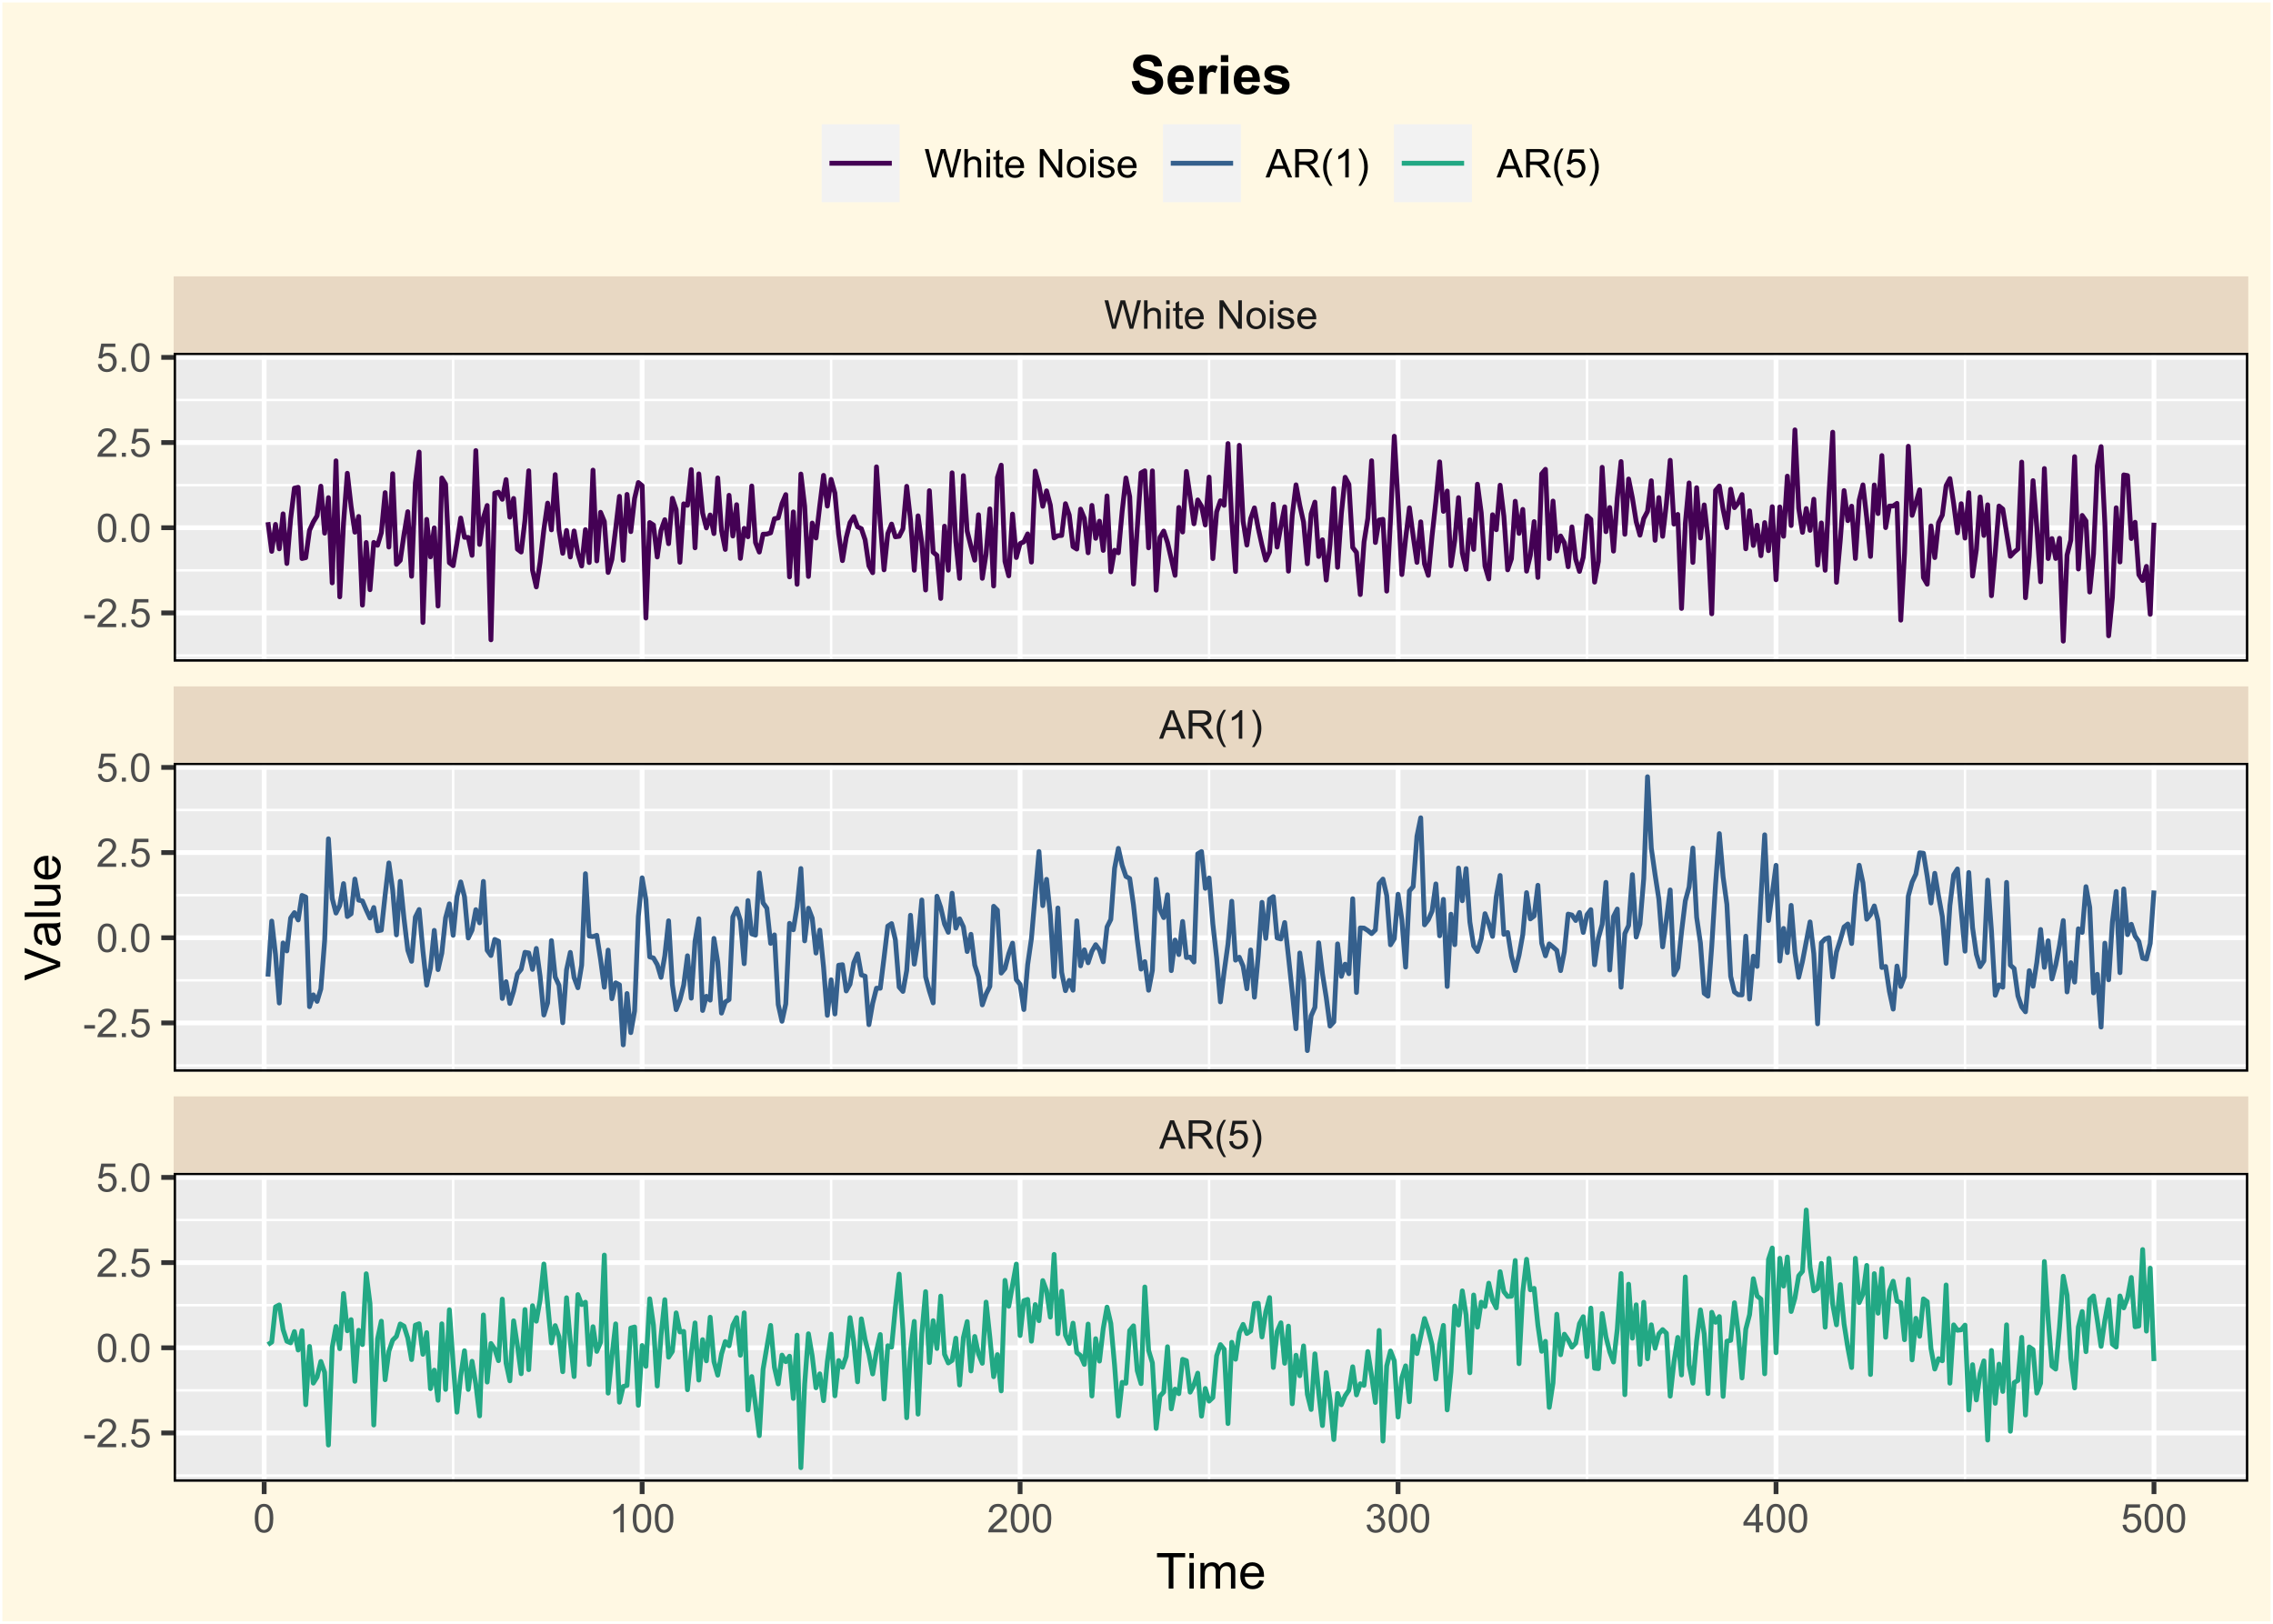 <?xml version="1.0" encoding="UTF-8"?>
<svg xmlns="http://www.w3.org/2000/svg" xmlns:xlink="http://www.w3.org/1999/xlink" width="504pt" height="360pt" viewBox="0 0 504 360" version="1.1">
<defs>
<g>
<symbol overflow="visible" id="glyph0-0">
<path style="stroke:none;" d="M 1.102 0 L 1.102 -5.5 L 5.5 -5.5 L 5.5 0 Z M 1.238 -0.137 L 5.363 -0.137 L 5.363 -5.363 L 1.238 -5.363 Z M 1.238 -0.137 "/>
</symbol>
<symbol overflow="visible" id="glyph0-1">
<path style="stroke:none;" d="M -0.012 0 L 2.406 -6.301 L 3.305 -6.301 L 5.883 0 L 4.934 0 L 4.199 -1.906 L 1.562 -1.906 L 0.871 0 Z M 1.805 -2.586 L 3.941 -2.586 L 3.281 -4.332 C 3.078 -4.855 2.93 -5.293 2.836 -5.637 C 2.754 -5.23 2.641 -4.828 2.496 -4.434 Z M 1.805 -2.586 "/>
</symbol>
<symbol overflow="visible" id="glyph0-2">
<path style="stroke:none;" d="M 0.691 0 L 0.691 -6.301 L 3.484 -6.301 C 4.043 -6.297 4.469 -6.242 4.766 -6.129 C 5.055 -6.016 5.289 -5.816 5.465 -5.531 C 5.637 -5.242 5.723 -4.926 5.727 -4.582 C 5.723 -4.133 5.578 -3.754 5.293 -3.449 C 5 -3.141 4.555 -2.945 3.953 -2.867 C 4.172 -2.758 4.34 -2.652 4.457 -2.551 C 4.695 -2.324 4.926 -2.047 5.148 -1.715 L 6.242 0 L 5.195 0 L 4.359 -1.312 C 4.117 -1.688 3.914 -1.977 3.758 -2.18 C 3.598 -2.379 3.457 -2.516 3.336 -2.598 C 3.207 -2.676 3.082 -2.734 2.957 -2.766 C 2.859 -2.785 2.703 -2.793 2.492 -2.797 L 1.527 -2.797 L 1.527 0 Z M 1.527 -3.52 L 3.316 -3.52 C 3.699 -3.516 3.996 -3.555 4.211 -3.637 C 4.422 -3.711 4.586 -3.836 4.699 -4.012 C 4.809 -4.184 4.863 -4.375 4.867 -4.582 C 4.863 -4.879 4.754 -5.121 4.543 -5.312 C 4.324 -5.504 3.984 -5.602 3.52 -5.602 L 1.527 -5.602 Z M 1.527 -3.52 "/>
</symbol>
<symbol overflow="visible" id="glyph0-3">
<path style="stroke:none;" d="M 2.059 1.852 C 1.629 1.312 1.27 0.684 0.973 -0.039 C 0.676 -0.758 0.527 -1.504 0.531 -2.281 C 0.527 -2.961 0.637 -3.617 0.863 -4.242 C 1.117 -4.965 1.516 -5.684 2.059 -6.406 L 2.613 -6.406 C 2.266 -5.805 2.035 -5.379 1.926 -5.129 C 1.75 -4.73 1.613 -4.32 1.512 -3.895 C 1.387 -3.355 1.324 -2.816 1.328 -2.277 C 1.324 -0.898 1.754 0.477 2.613 1.852 Z M 2.059 1.852 "/>
</symbol>
<symbol overflow="visible" id="glyph0-4">
<path style="stroke:none;" d="M 0.367 -1.648 L 1.176 -1.719 C 1.234 -1.32 1.375 -1.023 1.594 -0.824 C 1.812 -0.625 2.078 -0.527 2.391 -0.527 C 2.762 -0.527 3.074 -0.668 3.336 -0.949 C 3.59 -1.23 3.719 -1.602 3.723 -2.066 C 3.719 -2.504 3.594 -2.852 3.348 -3.109 C 3.098 -3.363 2.773 -3.492 2.375 -3.492 C 2.125 -3.492 1.902 -3.434 1.703 -3.32 C 1.5 -3.207 1.344 -3.062 1.23 -2.883 L 0.504 -2.977 L 1.113 -6.215 L 4.246 -6.215 L 4.246 -5.473 L 1.73 -5.473 L 1.391 -3.781 C 1.766 -4.039 2.164 -4.172 2.582 -4.176 C 3.129 -4.172 3.594 -3.98 3.973 -3.605 C 4.352 -3.223 4.539 -2.734 4.543 -2.137 C 4.539 -1.562 4.375 -1.07 4.043 -0.656 C 3.637 -0.148 3.086 0.105 2.391 0.109 C 1.816 0.105 1.348 -0.051 0.984 -0.371 C 0.621 -0.691 0.414 -1.117 0.367 -1.648 Z M 0.367 -1.648 "/>
</symbol>
<symbol overflow="visible" id="glyph0-5">
<path style="stroke:none;" d="M 1.086 1.852 L 0.531 1.852 C 1.387 0.477 1.816 -0.898 1.816 -2.277 C 1.816 -2.812 1.754 -3.348 1.633 -3.879 C 1.535 -4.309 1.398 -4.719 1.227 -5.117 C 1.109 -5.371 0.879 -5.801 0.531 -6.406 L 1.086 -6.406 C 1.621 -5.684 2.02 -4.965 2.281 -4.242 C 2.5 -3.617 2.613 -2.961 2.613 -2.281 C 2.613 -1.504 2.465 -0.758 2.168 -0.039 C 1.871 0.684 1.508 1.312 1.086 1.852 Z M 1.086 1.852 "/>
</symbol>
<symbol overflow="visible" id="glyph0-6">
<path style="stroke:none;" d="M 3.277 0 L 2.504 0 L 2.504 -4.93 C 2.316 -4.75 2.074 -4.574 1.773 -4.395 C 1.469 -4.215 1.195 -4.082 0.957 -3.996 L 0.957 -4.742 C 1.387 -4.941 1.766 -5.188 2.09 -5.48 C 2.414 -5.77 2.645 -6.051 2.781 -6.324 L 3.277 -6.324 Z M 3.277 0 "/>
</symbol>
<symbol overflow="visible" id="glyph0-7">
<path style="stroke:none;" d="M 1.777 0 L 0.109 -6.301 L 0.961 -6.301 L 1.922 -2.172 C 2.023 -1.734 2.109 -1.305 2.188 -0.883 C 2.344 -1.551 2.438 -1.938 2.469 -2.047 L 3.668 -6.301 L 4.676 -6.301 L 5.578 -3.109 C 5.805 -2.316 5.965 -1.574 6.066 -0.883 C 6.145 -1.277 6.25 -1.734 6.383 -2.25 L 7.371 -6.301 L 8.207 -6.301 L 6.48 0 L 5.676 0 L 4.348 -4.801 C 4.234 -5.199 4.168 -5.445 4.152 -5.539 C 4.082 -5.246 4.02 -5 3.965 -4.801 L 2.629 0 Z M 1.777 0 "/>
</symbol>
<symbol overflow="visible" id="glyph0-8">
<path style="stroke:none;" d="M 0.578 0 L 0.578 -6.301 L 1.352 -6.301 L 1.352 -4.039 C 1.711 -4.453 2.168 -4.664 2.719 -4.668 C 3.055 -4.664 3.348 -4.598 3.602 -4.465 C 3.848 -4.332 4.027 -4.148 4.137 -3.914 C 4.242 -3.68 4.293 -3.336 4.297 -2.891 L 4.297 0 L 3.523 0 L 3.523 -2.891 C 3.52 -3.273 3.438 -3.555 3.27 -3.734 C 3.102 -3.906 2.863 -3.996 2.562 -4 C 2.328 -3.996 2.113 -3.938 1.914 -3.82 C 1.711 -3.703 1.566 -3.543 1.48 -3.34 C 1.391 -3.137 1.348 -2.855 1.352 -2.496 L 1.352 0 Z M 0.578 0 "/>
</symbol>
<symbol overflow="visible" id="glyph0-9">
<path style="stroke:none;" d="M 0.586 -5.41 L 0.586 -6.301 L 1.359 -6.301 L 1.359 -5.41 Z M 0.586 0 L 0.586 -4.562 L 1.359 -4.562 L 1.359 0 Z M 0.586 0 "/>
</symbol>
<symbol overflow="visible" id="glyph0-10">
<path style="stroke:none;" d="M 2.27 -0.691 L 2.379 -0.008 C 2.16 0.039 1.965 0.059 1.797 0.059 C 1.512 0.059 1.293 0.016 1.141 -0.074 C 0.984 -0.16 0.875 -0.277 0.816 -0.422 C 0.75 -0.566 0.719 -0.871 0.723 -1.336 L 0.723 -3.961 L 0.156 -3.961 L 0.156 -4.562 L 0.723 -4.562 L 0.723 -5.695 L 1.492 -6.156 L 1.492 -4.562 L 2.27 -4.562 L 2.27 -3.961 L 1.492 -3.961 L 1.492 -1.293 C 1.488 -1.07 1.5 -0.93 1.531 -0.867 C 1.555 -0.805 1.602 -0.754 1.664 -0.715 C 1.727 -0.676 1.812 -0.656 1.93 -0.66 C 2.012 -0.656 2.125 -0.668 2.27 -0.691 Z M 2.27 -0.691 "/>
</symbol>
<symbol overflow="visible" id="glyph0-11">
<path style="stroke:none;" d="M 3.703 -1.469 L 4.504 -1.371 C 4.375 -0.902 4.141 -0.539 3.801 -0.285 C 3.461 -0.027 3.027 0.098 2.496 0.102 C 1.828 0.098 1.297 -0.102 0.906 -0.512 C 0.512 -0.918 0.316 -1.496 0.32 -2.242 C 0.316 -3.008 0.516 -3.605 0.914 -4.031 C 1.309 -4.453 1.82 -4.664 2.453 -4.668 C 3.059 -4.664 3.555 -4.457 3.945 -4.043 C 4.328 -3.629 4.523 -3.043 4.527 -2.289 C 4.523 -2.242 4.523 -2.176 4.523 -2.086 L 1.121 -2.086 C 1.145 -1.582 1.289 -1.195 1.547 -0.93 C 1.801 -0.66 2.117 -0.527 2.5 -0.531 C 2.781 -0.527 3.023 -0.602 3.227 -0.754 C 3.426 -0.902 3.586 -1.141 3.703 -1.469 Z M 1.164 -2.719 L 3.711 -2.719 C 3.672 -3.102 3.578 -3.387 3.422 -3.582 C 3.172 -3.879 2.852 -4.031 2.461 -4.031 C 2.105 -4.031 1.805 -3.91 1.566 -3.672 C 1.32 -3.434 1.188 -3.117 1.164 -2.719 Z M 1.164 -2.719 "/>
</symbol>
<symbol overflow="visible" id="glyph0-12">
<path style="stroke:none;" d=""/>
</symbol>
<symbol overflow="visible" id="glyph0-13">
<path style="stroke:none;" d="M 0.672 0 L 0.672 -6.301 L 1.527 -6.301 L 4.836 -1.352 L 4.836 -6.301 L 5.633 -6.301 L 5.633 0 L 4.777 0 L 1.469 -4.949 L 1.469 0 Z M 0.672 0 "/>
</symbol>
<symbol overflow="visible" id="glyph0-14">
<path style="stroke:none;" d="M 0.293 -2.281 C 0.293 -3.125 0.527 -3.754 0.996 -4.16 C 1.387 -4.496 1.863 -4.664 2.434 -4.668 C 3.059 -4.664 3.57 -4.457 3.969 -4.051 C 4.363 -3.637 4.562 -3.07 4.566 -2.348 C 4.562 -1.758 4.477 -1.297 4.301 -0.961 C 4.125 -0.625 3.867 -0.363 3.535 -0.176 C 3.195 0.008 2.828 0.098 2.434 0.102 C 1.789 0.098 1.273 -0.102 0.883 -0.512 C 0.488 -0.918 0.293 -1.508 0.293 -2.281 Z M 1.086 -2.281 C 1.082 -1.695 1.211 -1.258 1.469 -0.969 C 1.723 -0.672 2.043 -0.527 2.434 -0.531 C 2.812 -0.527 3.133 -0.672 3.391 -0.969 C 3.645 -1.258 3.773 -1.707 3.773 -2.309 C 3.773 -2.871 3.645 -3.297 3.387 -3.59 C 3.129 -3.879 2.809 -4.023 2.434 -4.027 C 2.043 -4.023 1.723 -3.879 1.469 -3.594 C 1.211 -3.301 1.082 -2.863 1.086 -2.281 Z M 1.086 -2.281 "/>
</symbol>
<symbol overflow="visible" id="glyph0-15">
<path style="stroke:none;" d="M 0.27 -1.363 L 1.035 -1.484 C 1.078 -1.172 1.199 -0.938 1.395 -0.777 C 1.59 -0.609 1.863 -0.527 2.219 -0.531 C 2.57 -0.527 2.832 -0.602 3.008 -0.75 C 3.176 -0.895 3.262 -1.062 3.266 -1.258 C 3.262 -1.43 3.188 -1.566 3.039 -1.672 C 2.93 -1.734 2.664 -1.824 2.246 -1.934 C 1.676 -2.074 1.285 -2.195 1.066 -2.305 C 0.848 -2.406 0.68 -2.551 0.566 -2.738 C 0.453 -2.918 0.398 -3.125 0.398 -3.352 C 0.398 -3.555 0.445 -3.742 0.539 -3.914 C 0.633 -4.086 0.758 -4.23 0.918 -4.348 C 1.039 -4.434 1.203 -4.508 1.41 -4.574 C 1.617 -4.633 1.84 -4.664 2.078 -4.668 C 2.434 -4.664 2.75 -4.613 3.023 -4.512 C 3.293 -4.406 3.492 -4.266 3.621 -4.09 C 3.75 -3.914 3.84 -3.68 3.891 -3.387 L 3.133 -3.281 C 3.098 -3.516 2.996 -3.699 2.832 -3.832 C 2.664 -3.965 2.434 -4.031 2.137 -4.031 C 1.777 -4.031 1.523 -3.973 1.375 -3.855 C 1.223 -3.738 1.148 -3.598 1.148 -3.441 C 1.148 -3.34 1.18 -3.25 1.242 -3.172 C 1.305 -3.086 1.402 -3.02 1.539 -2.965 C 1.613 -2.934 1.84 -2.867 2.223 -2.766 C 2.766 -2.617 3.148 -2.496 3.367 -2.406 C 3.582 -2.312 3.75 -2.176 3.875 -2 C 3.996 -1.82 4.059 -1.602 4.062 -1.34 C 4.059 -1.078 3.984 -0.836 3.836 -0.609 C 3.684 -0.383 3.465 -0.207 3.184 -0.082 C 2.895 0.039 2.574 0.098 2.223 0.102 C 1.625 0.098 1.172 -0.02 0.863 -0.266 C 0.551 -0.508 0.355 -0.875 0.27 -1.363 Z M 0.27 -1.363 "/>
</symbol>
<symbol overflow="visible" id="glyph0-16">
<path style="stroke:none;" d="M 0.367 -3.105 C 0.363 -3.848 0.438 -4.445 0.594 -4.902 C 0.742 -5.355 0.973 -5.707 1.277 -5.953 C 1.578 -6.199 1.957 -6.32 2.418 -6.324 C 2.754 -6.32 3.051 -6.254 3.309 -6.121 C 3.562 -5.984 3.773 -5.789 3.938 -5.531 C 4.102 -5.273 4.23 -4.961 4.328 -4.594 C 4.422 -4.227 4.469 -3.73 4.473 -3.105 C 4.469 -2.367 4.395 -1.77 4.242 -1.316 C 4.09 -0.859 3.863 -0.508 3.562 -0.262 C 3.258 -0.016 2.875 0.105 2.418 0.109 C 1.809 0.105 1.332 -0.109 0.988 -0.547 C 0.57 -1.066 0.363 -1.922 0.367 -3.105 Z M 1.16 -3.105 C 1.16 -2.07 1.281 -1.379 1.523 -1.039 C 1.766 -0.695 2.062 -0.527 2.418 -0.527 C 2.773 -0.527 3.074 -0.699 3.316 -1.043 C 3.559 -1.387 3.68 -2.074 3.68 -3.105 C 3.68 -4.145 3.559 -4.832 3.316 -5.172 C 3.074 -5.512 2.77 -5.684 2.41 -5.684 C 2.051 -5.684 1.77 -5.531 1.559 -5.234 C 1.293 -4.844 1.16 -4.137 1.16 -3.105 Z M 1.16 -3.105 "/>
</symbol>
<symbol overflow="visible" id="glyph0-17">
<path style="stroke:none;" d="M 4.43 -0.742 L 4.43 0 L 0.266 0 C 0.258 -0.188 0.289 -0.367 0.355 -0.539 C 0.461 -0.82 0.629 -1.098 0.863 -1.375 C 1.094 -1.648 1.434 -1.965 1.879 -2.328 C 2.562 -2.887 3.023 -3.332 3.266 -3.664 C 3.5 -3.988 3.621 -4.301 3.625 -4.594 C 3.621 -4.898 3.512 -5.156 3.297 -5.367 C 3.074 -5.578 2.789 -5.684 2.441 -5.684 C 2.066 -5.684 1.77 -5.57 1.547 -5.348 C 1.32 -5.125 1.207 -4.816 1.207 -4.422 L 0.414 -4.504 C 0.465 -5.094 0.668 -5.543 1.027 -5.855 C 1.379 -6.164 1.855 -6.32 2.457 -6.324 C 3.059 -6.32 3.539 -6.152 3.891 -5.82 C 4.242 -5.484 4.418 -5.07 4.422 -4.578 C 4.418 -4.32 4.367 -4.074 4.266 -3.832 C 4.164 -3.59 3.992 -3.332 3.754 -3.062 C 3.512 -2.793 3.113 -2.426 2.562 -1.957 C 2.094 -1.566 1.797 -1.301 1.664 -1.16 C 1.531 -1.02 1.422 -0.879 1.34 -0.742 Z M 4.43 -0.742 "/>
</symbol>
<symbol overflow="visible" id="glyph0-18">
<path style="stroke:none;" d="M 0.371 -1.664 L 1.145 -1.766 C 1.23 -1.324 1.383 -1.008 1.598 -0.816 C 1.809 -0.621 2.066 -0.527 2.375 -0.527 C 2.734 -0.527 3.043 -0.652 3.297 -0.906 C 3.547 -1.156 3.672 -1.469 3.676 -1.844 C 3.672 -2.195 3.555 -2.488 3.324 -2.719 C 3.09 -2.949 2.797 -3.062 2.441 -3.066 C 2.293 -3.062 2.109 -3.035 1.895 -2.98 L 1.98 -3.66 C 2.031 -3.652 2.07 -3.648 2.105 -3.652 C 2.434 -3.648 2.73 -3.734 2.996 -3.91 C 3.254 -4.078 3.387 -4.344 3.391 -4.703 C 3.387 -4.984 3.289 -5.219 3.102 -5.406 C 2.906 -5.59 2.66 -5.684 2.359 -5.688 C 2.055 -5.684 1.805 -5.59 1.605 -5.402 C 1.402 -5.215 1.273 -4.93 1.219 -4.555 L 0.445 -4.691 C 0.539 -5.207 0.754 -5.609 1.09 -5.895 C 1.426 -6.18 1.844 -6.32 2.344 -6.324 C 2.688 -6.32 3.004 -6.246 3.293 -6.102 C 3.582 -5.953 3.801 -5.754 3.953 -5.5 C 4.105 -5.242 4.184 -4.973 4.184 -4.688 C 4.184 -4.414 4.109 -4.164 3.965 -3.945 C 3.816 -3.719 3.602 -3.543 3.316 -3.41 C 3.688 -3.324 3.977 -3.145 4.184 -2.875 C 4.391 -2.602 4.492 -2.262 4.496 -1.859 C 4.492 -1.305 4.293 -0.84 3.895 -0.461 C 3.492 -0.078 2.984 0.109 2.371 0.113 C 1.816 0.109 1.355 -0.051 0.992 -0.379 C 0.625 -0.707 0.418 -1.137 0.371 -1.664 Z M 0.371 -1.664 "/>
</symbol>
<symbol overflow="visible" id="glyph0-19">
<path style="stroke:none;" d="M 2.844 0 L 2.844 -1.508 L 0.113 -1.508 L 0.113 -2.219 L 2.988 -6.301 L 3.617 -6.301 L 3.617 -2.219 L 4.469 -2.219 L 4.469 -1.508 L 3.617 -1.508 L 3.617 0 Z M 2.844 -2.219 L 2.844 -5.059 L 0.871 -2.219 Z M 2.844 -2.219 "/>
</symbol>
<symbol overflow="visible" id="glyph0-20">
<path style="stroke:none;" d="M 0.281 -1.891 L 0.281 -2.668 L 2.656 -2.668 L 2.656 -1.891 Z M 0.281 -1.891 "/>
</symbol>
<symbol overflow="visible" id="glyph0-21">
<path style="stroke:none;" d="M 0.801 0 L 0.801 -0.883 L 1.68 -0.883 L 1.68 0 Z M 0.801 0 "/>
</symbol>
<symbol overflow="visible" id="glyph1-0">
<path style="stroke:none;" d="M 1.375 0 L 1.375 -6.875 L 6.875 -6.875 L 6.875 0 Z M 1.547 -0.172 L 6.703 -0.172 L 6.703 -6.703 L 1.547 -6.703 Z M 1.547 -0.172 "/>
</symbol>
<symbol overflow="visible" id="glyph1-1">
<path style="stroke:none;" d="M 2.852 0 L 2.852 -6.945 L 0.258 -6.945 L 0.258 -7.875 L 6.5 -7.875 L 6.5 -6.945 L 3.895 -6.945 L 3.895 0 Z M 2.852 0 "/>
</symbol>
<symbol overflow="visible" id="glyph1-2">
<path style="stroke:none;" d="M 0.73 -6.762 L 0.73 -7.875 L 1.695 -7.875 L 1.695 -6.762 Z M 0.73 0 L 0.73 -5.703 L 1.695 -5.703 L 1.695 0 Z M 0.73 0 "/>
</symbol>
<symbol overflow="visible" id="glyph1-3">
<path style="stroke:none;" d="M 0.727 0 L 0.727 -5.703 L 1.59 -5.703 L 1.59 -4.902 C 1.766 -5.18 2.004 -5.406 2.305 -5.578 C 2.598 -5.746 2.938 -5.828 3.32 -5.832 C 3.738 -5.828 4.086 -5.742 4.359 -5.566 C 4.629 -5.391 4.816 -5.145 4.93 -4.836 C 5.379 -5.496 5.969 -5.828 6.691 -5.832 C 7.254 -5.828 7.688 -5.672 7.996 -5.363 C 8.297 -5.047 8.449 -4.566 8.453 -3.914 L 8.453 0 L 7.492 0 L 7.492 -3.594 C 7.488 -3.977 7.457 -4.254 7.398 -4.426 C 7.332 -4.594 7.219 -4.734 7.059 -4.84 C 6.891 -4.941 6.695 -4.992 6.477 -4.996 C 6.07 -4.992 5.738 -4.859 5.477 -4.594 C 5.211 -4.328 5.078 -3.898 5.082 -3.312 L 5.082 0 L 4.113 0 L 4.113 -3.707 C 4.113 -4.133 4.031 -4.453 3.875 -4.672 C 3.715 -4.883 3.461 -4.992 3.105 -4.996 C 2.832 -4.992 2.578 -4.922 2.348 -4.781 C 2.117 -4.637 1.949 -4.426 1.848 -4.152 C 1.738 -3.875 1.688 -3.477 1.691 -2.961 L 1.691 0 Z M 0.727 0 "/>
</symbol>
<symbol overflow="visible" id="glyph1-4">
<path style="stroke:none;" d="M 4.629 -1.836 L 5.629 -1.715 C 5.469 -1.125 5.176 -0.672 4.75 -0.352 C 4.324 -0.031 3.781 0.129 3.121 0.129 C 2.281 0.129 1.617 -0.125 1.133 -0.641 C 0.641 -1.152 0.398 -1.875 0.402 -2.805 C 0.398 -3.762 0.645 -4.504 1.145 -5.035 C 1.637 -5.562 2.277 -5.828 3.066 -5.832 C 3.824 -5.828 4.449 -5.57 4.934 -5.051 C 5.418 -4.531 5.66 -3.801 5.66 -2.863 C 5.66 -2.805 5.656 -2.719 5.656 -2.605 L 1.402 -2.605 C 1.434 -1.977 1.613 -1.496 1.934 -1.164 C 2.25 -0.828 2.645 -0.66 3.125 -0.664 C 3.477 -0.66 3.781 -0.754 4.031 -0.945 C 4.281 -1.129 4.48 -1.426 4.629 -1.836 Z M 1.457 -3.398 L 4.641 -3.398 C 4.598 -3.879 4.473 -4.238 4.273 -4.48 C 3.961 -4.852 3.562 -5.039 3.078 -5.039 C 2.629 -5.039 2.258 -4.891 1.957 -4.594 C 1.652 -4.297 1.484 -3.898 1.457 -3.398 Z M 1.457 -3.398 "/>
</symbol>
<symbol overflow="visible" id="glyph2-0">
<path style="stroke:none;" d="M 0 -1.375 L -6.875 -1.375 L -6.875 -6.875 L 0 -6.875 Z M -0.172 -1.547 L -0.172 -6.703 L -6.703 -6.703 L -6.703 -1.547 Z M -0.172 -1.547 "/>
</symbol>
<symbol overflow="visible" id="glyph2-1">
<path style="stroke:none;" d="M 0 -3.098 L -7.875 -0.047 L -7.875 -1.176 L -2.152 -3.223 C -1.691 -3.387 -1.262 -3.523 -0.863 -3.637 C -1.289 -3.758 -1.719 -3.898 -2.152 -4.062 L -7.875 -6.188 L -7.875 -7.25 L 0 -4.168 Z M 0 -3.098 "/>
</symbol>
<symbol overflow="visible" id="glyph2-2">
<path style="stroke:none;" d="M -0.703 -4.445 C -0.398 -4.086 -0.184 -3.742 -0.059 -3.414 C 0.066 -3.082 0.129 -2.727 0.129 -2.348 C 0.129 -1.719 -0.023 -1.238 -0.328 -0.902 C -0.633 -0.566 -1.023 -0.398 -1.504 -0.398 C -1.781 -0.398 -2.035 -0.461 -2.27 -0.586 C -2.496 -0.711 -2.684 -0.875 -2.824 -1.086 C -2.965 -1.289 -3.07 -1.523 -3.141 -1.785 C -3.191 -1.969 -3.238 -2.254 -3.289 -2.641 C -3.375 -3.418 -3.488 -3.992 -3.621 -4.367 C -3.754 -4.367 -3.836 -4.371 -3.871 -4.371 C -4.266 -4.371 -4.543 -4.277 -4.703 -4.098 C -4.918 -3.848 -5.027 -3.48 -5.031 -2.996 C -5.027 -2.539 -4.949 -2.203 -4.793 -1.988 C -4.633 -1.77 -4.352 -1.609 -3.949 -1.508 L -4.078 -0.562 C -4.48 -0.648 -4.805 -0.789 -5.055 -0.988 C -5.301 -1.184 -5.492 -1.469 -5.629 -1.844 C -5.762 -2.215 -5.828 -2.645 -5.832 -3.137 C -5.828 -3.621 -5.773 -4.02 -5.66 -4.324 C -5.543 -4.629 -5.398 -4.852 -5.227 -4.996 C -5.055 -5.137 -4.836 -5.238 -4.57 -5.297 C -4.406 -5.328 -4.109 -5.344 -3.68 -5.344 L -2.391 -5.344 C -1.492 -5.344 -0.922 -5.363 -0.684 -5.406 C -0.445 -5.445 -0.219 -5.527 0 -5.648 L 0 -4.641 C -0.199 -4.539 -0.434 -4.473 -0.703 -4.445 Z M -2.863 -4.367 C -2.719 -4.012 -2.598 -3.488 -2.496 -2.789 C -2.438 -2.391 -2.371 -2.109 -2.301 -1.945 C -2.227 -1.781 -2.121 -1.652 -1.988 -1.562 C -1.848 -1.473 -1.695 -1.43 -1.531 -1.43 C -1.27 -1.43 -1.055 -1.527 -0.887 -1.723 C -0.711 -1.918 -0.625 -2.203 -0.629 -2.578 C -0.625 -2.949 -0.707 -3.277 -0.871 -3.57 C -1.031 -3.859 -1.254 -4.074 -1.543 -4.211 C -1.754 -4.312 -2.078 -4.363 -2.508 -4.367 Z M -2.863 -4.367 "/>
</symbol>
<symbol overflow="visible" id="glyph2-3">
<path style="stroke:none;" d="M 0 -0.703 L -7.875 -0.703 L -7.875 -1.672 L 0 -1.672 Z M 0 -0.703 "/>
</symbol>
<symbol overflow="visible" id="glyph2-4">
<path style="stroke:none;" d="M 0 -4.465 L -0.836 -4.465 C -0.191 -4.02 0.129 -3.414 0.129 -2.652 C 0.129 -2.312 0.066 -2 -0.062 -1.711 C -0.191 -1.418 -0.355 -1.199 -0.551 -1.059 C -0.746 -0.914 -0.984 -0.816 -1.266 -0.762 C -1.453 -0.723 -1.754 -0.703 -2.172 -0.703 L -5.703 -0.703 L -5.703 -1.672 L -2.539 -1.672 C -2.031 -1.668 -1.691 -1.688 -1.52 -1.73 C -1.262 -1.785 -1.062 -1.914 -0.918 -2.113 C -0.773 -2.309 -0.703 -2.555 -0.703 -2.848 C -0.703 -3.137 -0.777 -3.406 -0.926 -3.66 C -1.074 -3.914 -1.273 -4.094 -1.531 -4.199 C -1.785 -4.305 -2.16 -4.359 -2.648 -4.359 L -5.703 -4.359 L -5.703 -5.328 L 0 -5.328 Z M 0 -4.465 "/>
</symbol>
<symbol overflow="visible" id="glyph2-5">
<path style="stroke:none;" d="M -1.836 -4.629 L -1.715 -5.629 C -1.125 -5.469 -0.672 -5.176 -0.352 -4.75 C -0.031 -4.324 0.129 -3.781 0.129 -3.121 C 0.129 -2.281 -0.125 -1.617 -0.641 -1.133 C -1.152 -0.641 -1.875 -0.398 -2.805 -0.402 C -3.762 -0.398 -4.504 -0.645 -5.035 -1.145 C -5.562 -1.637 -5.828 -2.277 -5.832 -3.066 C -5.828 -3.824 -5.57 -4.449 -5.051 -4.934 C -4.531 -5.418 -3.801 -5.66 -2.863 -5.66 C -2.805 -5.66 -2.719 -5.656 -2.605 -5.656 L -2.605 -1.402 C -1.977 -1.434 -1.496 -1.613 -1.164 -1.934 C -0.828 -2.25 -0.66 -2.645 -0.664 -3.125 C -0.66 -3.477 -0.754 -3.781 -0.941 -4.031 C -1.125 -4.281 -1.422 -4.48 -1.836 -4.629 Z M -3.398 -1.457 L -3.398 -4.641 C -3.879 -4.598 -4.238 -4.473 -4.48 -4.273 C -4.852 -3.961 -5.039 -3.562 -5.039 -3.078 C -5.039 -2.629 -4.891 -2.258 -4.594 -1.957 C -4.297 -1.652 -3.898 -1.484 -3.398 -1.457 Z M -3.398 -1.457 "/>
</symbol>
<symbol overflow="visible" id="glyph3-0">
<path style="stroke:none;" d="M 1.5 0 L 1.5 -7.5 L 7.5 -7.5 L 7.5 0 Z M 1.688 -0.188 L 7.312 -0.188 L 7.312 -7.312 L 1.688 -7.312 Z M 1.688 -0.188 "/>
</symbol>
<symbol overflow="visible" id="glyph3-1">
<path style="stroke:none;" d="M 0.434 -2.797 L 2.121 -2.961 C 2.223 -2.391 2.426 -1.977 2.738 -1.711 C 3.043 -1.445 3.465 -1.312 3.996 -1.312 C 4.555 -1.312 4.973 -1.43 5.258 -1.668 C 5.539 -1.902 5.684 -2.18 5.684 -2.496 C 5.684 -2.699 5.621 -2.871 5.504 -3.012 C 5.383 -3.152 5.176 -3.277 4.883 -3.387 C 4.676 -3.457 4.215 -3.582 3.492 -3.762 C 2.562 -3.992 1.91 -4.273 1.535 -4.609 C 1.004 -5.082 0.738 -5.66 0.742 -6.34 C 0.738 -6.777 0.863 -7.184 1.113 -7.566 C 1.363 -7.945 1.719 -8.238 2.188 -8.438 C 2.652 -8.633 3.219 -8.73 3.879 -8.734 C 4.957 -8.73 5.766 -8.496 6.312 -8.027 C 6.855 -7.555 7.145 -6.922 7.172 -6.133 L 5.438 -6.059 C 5.363 -6.496 5.203 -6.812 4.961 -7.008 C 4.715 -7.203 4.348 -7.301 3.859 -7.301 C 3.355 -7.301 2.961 -7.195 2.68 -6.992 C 2.492 -6.852 2.402 -6.676 2.402 -6.457 C 2.402 -6.254 2.488 -6.078 2.66 -5.938 C 2.879 -5.75 3.41 -5.559 4.254 -5.359 C 5.098 -5.16 5.719 -4.953 6.125 -4.742 C 6.527 -4.523 6.844 -4.234 7.074 -3.867 C 7.301 -3.5 7.418 -3.043 7.418 -2.5 C 7.418 -2.008 7.281 -1.547 7.008 -1.121 C 6.734 -0.688 6.348 -0.367 5.848 -0.16 C 5.348 0.051 4.723 0.152 3.977 0.152 C 2.891 0.152 2.059 -0.098 1.477 -0.598 C 0.891 -1.098 0.543 -1.828 0.434 -2.797 Z M 0.434 -2.797 "/>
</symbol>
<symbol overflow="visible" id="glyph3-2">
<path style="stroke:none;" d="M 4.465 -1.98 L 6.105 -1.703 C 5.895 -1.102 5.559 -0.645 5.105 -0.332 C 4.645 -0.016 4.078 0.141 3.398 0.141 C 2.312 0.141 1.512 -0.211 0.996 -0.922 C 0.586 -1.484 0.379 -2.199 0.383 -3.062 C 0.379 -4.09 0.648 -4.898 1.191 -5.484 C 1.727 -6.07 2.41 -6.363 3.234 -6.363 C 4.16 -6.363 4.891 -6.055 5.426 -5.445 C 5.957 -4.832 6.211 -3.898 6.195 -2.637 L 2.07 -2.637 C 2.078 -2.148 2.211 -1.766 2.465 -1.496 C 2.719 -1.223 3.035 -1.09 3.414 -1.09 C 3.672 -1.09 3.891 -1.16 4.066 -1.301 C 4.238 -1.441 4.371 -1.668 4.465 -1.98 Z M 4.559 -3.645 C 4.543 -4.121 4.418 -4.48 4.188 -4.73 C 3.949 -4.973 3.664 -5.098 3.336 -5.102 C 2.973 -5.098 2.676 -4.969 2.445 -4.711 C 2.207 -4.449 2.094 -4.094 2.098 -3.645 Z M 4.559 -3.645 "/>
</symbol>
<symbol overflow="visible" id="glyph3-3">
<path style="stroke:none;" d="M 2.438 0 L 0.789 0 L 0.789 -6.223 L 2.32 -6.223 L 2.32 -5.336 C 2.578 -5.754 2.812 -6.031 3.023 -6.164 C 3.234 -6.297 3.473 -6.363 3.738 -6.363 C 4.113 -6.363 4.473 -6.258 4.82 -6.055 L 4.312 -4.617 C 4.035 -4.797 3.777 -4.887 3.539 -4.887 C 3.309 -4.887 3.113 -4.82 2.953 -4.695 C 2.789 -4.566 2.66 -4.34 2.574 -4.008 C 2.48 -3.672 2.438 -2.977 2.438 -1.922 Z M 2.438 0 "/>
</symbol>
<symbol overflow="visible" id="glyph3-4">
<path style="stroke:none;" d="M 0.859 -7.066 L 0.859 -8.59 L 2.508 -8.59 L 2.508 -7.066 Z M 0.859 0 L 0.859 -6.223 L 2.508 -6.223 L 2.508 0 Z M 0.859 0 "/>
</symbol>
<symbol overflow="visible" id="glyph3-5">
<path style="stroke:none;" d="M 0.281 -1.773 L 1.934 -2.027 C 2.004 -1.707 2.145 -1.461 2.359 -1.297 C 2.574 -1.125 2.875 -1.043 3.266 -1.047 C 3.688 -1.043 4.008 -1.121 4.227 -1.281 C 4.367 -1.387 4.441 -1.535 4.441 -1.723 C 4.441 -1.848 4.402 -1.949 4.324 -2.031 C 4.242 -2.105 4.059 -2.18 3.773 -2.25 C 2.445 -2.539 1.602 -2.805 1.25 -3.055 C 0.75 -3.383 0.504 -3.852 0.508 -4.453 C 0.504 -4.992 0.719 -5.445 1.148 -5.812 C 1.574 -6.18 2.234 -6.363 3.129 -6.363 C 3.98 -6.363 4.613 -6.223 5.027 -5.945 C 5.441 -5.668 5.727 -5.258 5.883 -4.719 L 4.328 -4.43 C 4.262 -4.672 4.137 -4.855 3.949 -4.984 C 3.762 -5.113 3.496 -5.18 3.156 -5.18 C 2.723 -5.18 2.414 -5.117 2.227 -5 C 2.102 -4.906 2.039 -4.797 2.039 -4.664 C 2.039 -4.547 2.094 -4.445 2.203 -4.367 C 2.352 -4.254 2.863 -4.102 3.738 -3.902 C 4.613 -3.699 5.227 -3.453 5.578 -3.172 C 5.922 -2.875 6.094 -2.469 6.094 -1.945 C 6.094 -1.375 5.855 -0.883 5.379 -0.473 C 4.902 -0.062 4.195 0.141 3.266 0.141 C 2.414 0.141 1.742 -0.031 1.25 -0.375 C 0.75 -0.719 0.43 -1.184 0.281 -1.773 Z M 0.281 -1.773 "/>
</symbol>
</g>
<clipPath id="clip1">
  <path d="M 38.504 78.191 L 498.52 78.191 L 498.52 146.699 L 38.504 146.699 Z M 38.504 78.191 "/>
</clipPath>
<clipPath id="clip2">
  <path d="M 38.504 145 L 498.52 145 L 498.52 146 L 38.504 146 Z M 38.504 145 "/>
</clipPath>
<clipPath id="clip3">
  <path d="M 38.504 126 L 498.52 126 L 498.52 127 L 38.504 127 Z M 38.504 126 "/>
</clipPath>
<clipPath id="clip4">
  <path d="M 38.504 107 L 498.52 107 L 498.52 108 L 38.504 108 Z M 38.504 107 "/>
</clipPath>
<clipPath id="clip5">
  <path d="M 38.504 88 L 498.52 88 L 498.52 89 L 38.504 89 Z M 38.504 88 "/>
</clipPath>
<clipPath id="clip6">
  <path d="M 100 78.191 L 101 78.191 L 101 146.699 L 100 146.699 Z M 100 78.191 "/>
</clipPath>
<clipPath id="clip7">
  <path d="M 184 78.191 L 185 78.191 L 185 146.699 L 184 146.699 Z M 184 78.191 "/>
</clipPath>
<clipPath id="clip8">
  <path d="M 267 78.191 L 269 78.191 L 269 146.699 L 267 146.699 Z M 267 78.191 "/>
</clipPath>
<clipPath id="clip9">
  <path d="M 351 78.191 L 353 78.191 L 353 146.699 L 351 146.699 Z M 351 78.191 "/>
</clipPath>
<clipPath id="clip10">
  <path d="M 435 78.191 L 436 78.191 L 436 146.699 L 435 146.699 Z M 435 78.191 "/>
</clipPath>
<clipPath id="clip11">
  <path d="M 38.504 135 L 498.52 135 L 498.52 137 L 38.504 137 Z M 38.504 135 "/>
</clipPath>
<clipPath id="clip12">
  <path d="M 38.504 116 L 498.52 116 L 498.52 118 L 38.504 118 Z M 38.504 116 "/>
</clipPath>
<clipPath id="clip13">
  <path d="M 38.504 97 L 498.52 97 L 498.52 99 L 38.504 99 Z M 38.504 97 "/>
</clipPath>
<clipPath id="clip14">
  <path d="M 38.504 78.191 L 498.52 78.191 L 498.52 80 L 38.504 80 Z M 38.504 78.191 "/>
</clipPath>
<clipPath id="clip15">
  <path d="M 58 78.191 L 60 78.191 L 60 146.699 L 58 146.699 Z M 58 78.191 "/>
</clipPath>
<clipPath id="clip16">
  <path d="M 141 78.191 L 143 78.191 L 143 146.699 L 141 146.699 Z M 141 78.191 "/>
</clipPath>
<clipPath id="clip17">
  <path d="M 225 78.191 L 227 78.191 L 227 146.699 L 225 146.699 Z M 225 78.191 "/>
</clipPath>
<clipPath id="clip18">
  <path d="M 309 78.191 L 311 78.191 L 311 146.699 L 309 146.699 Z M 309 78.191 "/>
</clipPath>
<clipPath id="clip19">
  <path d="M 393 78.191 L 395 78.191 L 395 146.699 L 393 146.699 Z M 393 78.191 "/>
</clipPath>
<clipPath id="clip20">
  <path d="M 477 78.191 L 479 78.191 L 479 146.699 L 477 146.699 Z M 477 78.191 "/>
</clipPath>
<clipPath id="clip21">
  <path d="M 38.504 78.191 L 498.52 78.191 L 498.52 146.699 L 38.504 146.699 Z M 38.504 78.191 "/>
</clipPath>
<clipPath id="clip22">
  <path d="M 38.504 169.098 L 498.52 169.098 L 498.52 237.605 L 38.504 237.605 Z M 38.504 169.098 "/>
</clipPath>
<clipPath id="clip23">
  <path d="M 38.504 235 L 498.52 235 L 498.52 237 L 38.504 237 Z M 38.504 235 "/>
</clipPath>
<clipPath id="clip24">
  <path d="M 38.504 217 L 498.52 217 L 498.52 218 L 38.504 218 Z M 38.504 217 "/>
</clipPath>
<clipPath id="clip25">
  <path d="M 38.504 198 L 498.52 198 L 498.52 199 L 38.504 199 Z M 38.504 198 "/>
</clipPath>
<clipPath id="clip26">
  <path d="M 38.504 179 L 498.52 179 L 498.52 180 L 38.504 180 Z M 38.504 179 "/>
</clipPath>
<clipPath id="clip27">
  <path d="M 100 169.098 L 101 169.098 L 101 237.605 L 100 237.605 Z M 100 169.098 "/>
</clipPath>
<clipPath id="clip28">
  <path d="M 184 169.098 L 185 169.098 L 185 237.605 L 184 237.605 Z M 184 169.098 "/>
</clipPath>
<clipPath id="clip29">
  <path d="M 267 169.098 L 269 169.098 L 269 237.605 L 267 237.605 Z M 267 169.098 "/>
</clipPath>
<clipPath id="clip30">
  <path d="M 351 169.098 L 353 169.098 L 353 237.605 L 351 237.605 Z M 351 169.098 "/>
</clipPath>
<clipPath id="clip31">
  <path d="M 435 169.098 L 436 169.098 L 436 237.605 L 435 237.605 Z M 435 169.098 "/>
</clipPath>
<clipPath id="clip32">
  <path d="M 38.504 226 L 498.52 226 L 498.52 228 L 38.504 228 Z M 38.504 226 "/>
</clipPath>
<clipPath id="clip33">
  <path d="M 38.504 207 L 498.52 207 L 498.52 209 L 38.504 209 Z M 38.504 207 "/>
</clipPath>
<clipPath id="clip34">
  <path d="M 38.504 188 L 498.52 188 L 498.52 190 L 38.504 190 Z M 38.504 188 "/>
</clipPath>
<clipPath id="clip35">
  <path d="M 38.504 169.098 L 498.52 169.098 L 498.52 171 L 38.504 171 Z M 38.504 169.098 "/>
</clipPath>
<clipPath id="clip36">
  <path d="M 58 169.098 L 60 169.098 L 60 237.605 L 58 237.605 Z M 58 169.098 "/>
</clipPath>
<clipPath id="clip37">
  <path d="M 141 169.098 L 143 169.098 L 143 237.605 L 141 237.605 Z M 141 169.098 "/>
</clipPath>
<clipPath id="clip38">
  <path d="M 225 169.098 L 227 169.098 L 227 237.605 L 225 237.605 Z M 225 169.098 "/>
</clipPath>
<clipPath id="clip39">
  <path d="M 309 169.098 L 311 169.098 L 311 237.605 L 309 237.605 Z M 309 169.098 "/>
</clipPath>
<clipPath id="clip40">
  <path d="M 393 169.098 L 395 169.098 L 395 237.605 L 393 237.605 Z M 393 169.098 "/>
</clipPath>
<clipPath id="clip41">
  <path d="M 477 169.098 L 479 169.098 L 479 237.605 L 477 237.605 Z M 477 169.098 "/>
</clipPath>
<clipPath id="clip42">
  <path d="M 38.504 169.098 L 498.52 169.098 L 498.52 237.605 L 38.504 237.605 Z M 38.504 169.098 "/>
</clipPath>
<clipPath id="clip43">
  <path d="M 38.504 260 L 498.52 260 L 498.52 328.508 L 38.504 328.508 Z M 38.504 260 "/>
</clipPath>
<clipPath id="clip44">
  <path d="M 38.504 326 L 498.52 326 L 498.52 328 L 38.504 328 Z M 38.504 326 "/>
</clipPath>
<clipPath id="clip45">
  <path d="M 38.504 307 L 498.52 307 L 498.52 309 L 38.504 309 Z M 38.504 307 "/>
</clipPath>
<clipPath id="clip46">
  <path d="M 38.504 289 L 498.52 289 L 498.52 290 L 38.504 290 Z M 38.504 289 "/>
</clipPath>
<clipPath id="clip47">
  <path d="M 38.504 270 L 498.52 270 L 498.52 271 L 38.504 271 Z M 38.504 270 "/>
</clipPath>
<clipPath id="clip48">
  <path d="M 100 260 L 101 260 L 101 328.508 L 100 328.508 Z M 100 260 "/>
</clipPath>
<clipPath id="clip49">
  <path d="M 184 260 L 185 260 L 185 328.508 L 184 328.508 Z M 184 260 "/>
</clipPath>
<clipPath id="clip50">
  <path d="M 267 260 L 269 260 L 269 328.508 L 267 328.508 Z M 267 260 "/>
</clipPath>
<clipPath id="clip51">
  <path d="M 351 260 L 353 260 L 353 328.508 L 351 328.508 Z M 351 260 "/>
</clipPath>
<clipPath id="clip52">
  <path d="M 435 260 L 436 260 L 436 328.508 L 435 328.508 Z M 435 260 "/>
</clipPath>
<clipPath id="clip53">
  <path d="M 38.504 317 L 498.52 317 L 498.52 319 L 38.504 319 Z M 38.504 317 "/>
</clipPath>
<clipPath id="clip54">
  <path d="M 38.504 298 L 498.52 298 L 498.52 300 L 38.504 300 Z M 38.504 298 "/>
</clipPath>
<clipPath id="clip55">
  <path d="M 38.504 279 L 498.52 279 L 498.52 281 L 38.504 281 Z M 38.504 279 "/>
</clipPath>
<clipPath id="clip56">
  <path d="M 38.504 260 L 498.52 260 L 498.52 262 L 38.504 262 Z M 38.504 260 "/>
</clipPath>
<clipPath id="clip57">
  <path d="M 58 260 L 60 260 L 60 328.508 L 58 328.508 Z M 58 260 "/>
</clipPath>
<clipPath id="clip58">
  <path d="M 141 260 L 143 260 L 143 328.508 L 141 328.508 Z M 141 260 "/>
</clipPath>
<clipPath id="clip59">
  <path d="M 225 260 L 227 260 L 227 328.508 L 225 328.508 Z M 225 260 "/>
</clipPath>
<clipPath id="clip60">
  <path d="M 309 260 L 311 260 L 311 328.508 L 309 328.508 Z M 309 260 "/>
</clipPath>
<clipPath id="clip61">
  <path d="M 393 260 L 395 260 L 395 328.508 L 393 328.508 Z M 393 260 "/>
</clipPath>
<clipPath id="clip62">
  <path d="M 477 260 L 479 260 L 479 328.508 L 477 328.508 Z M 477 260 "/>
</clipPath>
<clipPath id="clip63">
  <path d="M 38.504 260 L 498.52 260 L 498.52 328.508 L 38.504 328.508 Z M 38.504 260 "/>
</clipPath>
<clipPath id="clip64">
  <path d="M 38.504 243.082 L 498.52 243.082 L 498.52 260 L 38.504 260 Z M 38.504 243.082 "/>
</clipPath>
<clipPath id="clip65">
  <path d="M 38.504 152.176 L 498.52 152.176 L 498.52 169.094 L 38.504 169.094 Z M 38.504 152.176 "/>
</clipPath>
<clipPath id="clip66">
  <path d="M 38.504 61.273 L 498.52 61.273 L 498.52 78.191 L 38.504 78.191 Z M 38.504 61.273 "/>
</clipPath>
</defs>
<g id="surface4">
<rect x="0" y="0" width="504" height="360" style="fill:rgb(100%,100%,100%);fill-opacity:1;stroke:none;"/>
<rect x="0" y="0" width="504" height="360" style="fill:rgb(100%,97.255%,89.02%);fill-opacity:1;stroke:none;"/>
<path style="fill:none;stroke-width:1.067;stroke-linecap:round;stroke-linejoin:round;stroke:rgb(100%,100%,100%);stroke-opacity:1;stroke-miterlimit:10;" d="M 0 360 L 504 360 L 504 0 L 0 0 Z M 0 360 "/>
<g clip-path="url(#clip1)" clip-rule="nonzero">
<path style=" stroke:none;fill-rule:nonzero;fill:rgb(92.157%,92.157%,92.157%);fill-opacity:1;" d="M 38.504 146.699 L 498.52 146.699 L 498.52 78.191 L 38.504 78.191 Z M 38.504 146.699 "/>
</g>
<g clip-path="url(#clip2)" clip-rule="nonzero">
<path style="fill:none;stroke-width:0.533;stroke-linecap:butt;stroke-linejoin:round;stroke:rgb(100%,100%,100%);stroke-opacity:1;stroke-miterlimit:10;" d="M 38.504 145.332 L 498.52 145.332 "/>
</g>
<g clip-path="url(#clip3)" clip-rule="nonzero">
<path style="fill:none;stroke-width:0.533;stroke-linecap:butt;stroke-linejoin:round;stroke:rgb(100%,100%,100%);stroke-opacity:1;stroke-miterlimit:10;" d="M 38.504 126.449 L 498.52 126.449 "/>
</g>
<g clip-path="url(#clip4)" clip-rule="nonzero">
<path style="fill:none;stroke-width:0.533;stroke-linecap:butt;stroke-linejoin:round;stroke:rgb(100%,100%,100%);stroke-opacity:1;stroke-miterlimit:10;" d="M 38.504 107.562 L 498.52 107.562 "/>
</g>
<g clip-path="url(#clip5)" clip-rule="nonzero">
<path style="fill:none;stroke-width:0.533;stroke-linecap:butt;stroke-linejoin:round;stroke:rgb(100%,100%,100%);stroke-opacity:1;stroke-miterlimit:10;" d="M 38.504 88.68 L 498.52 88.68 "/>
</g>
<g clip-path="url(#clip6)" clip-rule="nonzero">
<path style="fill:none;stroke-width:0.533;stroke-linecap:butt;stroke-linejoin:round;stroke:rgb(100%,100%,100%);stroke-opacity:1;stroke-miterlimit:10;" d="M 100.48 146.699 L 100.48 78.191 "/>
</g>
<g clip-path="url(#clip7)" clip-rule="nonzero">
<path style="fill:none;stroke-width:0.533;stroke-linecap:butt;stroke-linejoin:round;stroke:rgb(100%,100%,100%);stroke-opacity:1;stroke-miterlimit:10;" d="M 184.285 146.699 L 184.285 78.191 "/>
</g>
<g clip-path="url(#clip8)" clip-rule="nonzero">
<path style="fill:none;stroke-width:0.533;stroke-linecap:butt;stroke-linejoin:round;stroke:rgb(100%,100%,100%);stroke-opacity:1;stroke-miterlimit:10;" d="M 268.094 146.699 L 268.094 78.191 "/>
</g>
<g clip-path="url(#clip9)" clip-rule="nonzero">
<path style="fill:none;stroke-width:0.533;stroke-linecap:butt;stroke-linejoin:round;stroke:rgb(100%,100%,100%);stroke-opacity:1;stroke-miterlimit:10;" d="M 351.898 146.699 L 351.898 78.191 "/>
</g>
<g clip-path="url(#clip10)" clip-rule="nonzero">
<path style="fill:none;stroke-width:0.533;stroke-linecap:butt;stroke-linejoin:round;stroke:rgb(100%,100%,100%);stroke-opacity:1;stroke-miterlimit:10;" d="M 435.707 146.699 L 435.707 78.191 "/>
</g>
<g clip-path="url(#clip11)" clip-rule="nonzero">
<path style="fill:none;stroke-width:1.067;stroke-linecap:butt;stroke-linejoin:round;stroke:rgb(100%,100%,100%);stroke-opacity:1;stroke-miterlimit:10;" d="M 38.504 135.891 L 498.52 135.891 "/>
</g>
<g clip-path="url(#clip12)" clip-rule="nonzero">
<path style="fill:none;stroke-width:1.067;stroke-linecap:butt;stroke-linejoin:round;stroke:rgb(100%,100%,100%);stroke-opacity:1;stroke-miterlimit:10;" d="M 38.504 117.004 L 498.52 117.004 "/>
</g>
<g clip-path="url(#clip13)" clip-rule="nonzero">
<path style="fill:none;stroke-width:1.067;stroke-linecap:butt;stroke-linejoin:round;stroke:rgb(100%,100%,100%);stroke-opacity:1;stroke-miterlimit:10;" d="M 38.504 98.121 L 498.52 98.121 "/>
</g>
<g clip-path="url(#clip14)" clip-rule="nonzero">
<path style="fill:none;stroke-width:1.067;stroke-linecap:butt;stroke-linejoin:round;stroke:rgb(100%,100%,100%);stroke-opacity:1;stroke-miterlimit:10;" d="M 38.504 79.234 L 498.52 79.234 "/>
</g>
<g clip-path="url(#clip15)" clip-rule="nonzero">
<path style="fill:none;stroke-width:1.067;stroke-linecap:butt;stroke-linejoin:round;stroke:rgb(100%,100%,100%);stroke-opacity:1;stroke-miterlimit:10;" d="M 58.574 146.699 L 58.574 78.191 "/>
</g>
<g clip-path="url(#clip16)" clip-rule="nonzero">
<path style="fill:none;stroke-width:1.067;stroke-linecap:butt;stroke-linejoin:round;stroke:rgb(100%,100%,100%);stroke-opacity:1;stroke-miterlimit:10;" d="M 142.383 146.699 L 142.383 78.191 "/>
</g>
<g clip-path="url(#clip17)" clip-rule="nonzero">
<path style="fill:none;stroke-width:1.067;stroke-linecap:butt;stroke-linejoin:round;stroke:rgb(100%,100%,100%);stroke-opacity:1;stroke-miterlimit:10;" d="M 226.188 146.699 L 226.188 78.191 "/>
</g>
<g clip-path="url(#clip18)" clip-rule="nonzero">
<path style="fill:none;stroke-width:1.067;stroke-linecap:butt;stroke-linejoin:round;stroke:rgb(100%,100%,100%);stroke-opacity:1;stroke-miterlimit:10;" d="M 309.996 146.699 L 309.996 78.191 "/>
</g>
<g clip-path="url(#clip19)" clip-rule="nonzero">
<path style="fill:none;stroke-width:1.067;stroke-linecap:butt;stroke-linejoin:round;stroke:rgb(100%,100%,100%);stroke-opacity:1;stroke-miterlimit:10;" d="M 393.805 146.699 L 393.805 78.191 "/>
</g>
<g clip-path="url(#clip20)" clip-rule="nonzero">
<path style="fill:none;stroke-width:1.067;stroke-linecap:butt;stroke-linejoin:round;stroke:rgb(100%,100%,100%);stroke-opacity:1;stroke-miterlimit:10;" d="M 477.609 146.699 L 477.609 78.191 "/>
</g>
<path style="fill:none;stroke-width:1.067;stroke-linecap:butt;stroke-linejoin:round;stroke:rgb(26.667%,0.392%,32.941%);stroke-opacity:1;stroke-miterlimit:10;" d="M 59.414 115.773 L 60.25 122.242 L 61.09 116.262 L 61.926 121.688 L 62.766 113.926 L 63.605 124.93 L 64.441 115.047 L 65.281 108.227 L 66.117 108.039 L 66.957 123.832 L 67.793 123.645 L 68.633 117.57 L 69.469 115.727 L 70.309 114.359 L 71.145 107.789 L 71.984 118.211 L 72.824 110.336 L 73.66 129.23 L 74.5 102.168 L 75.336 132.328 L 76.176 115.898 L 77.012 104.93 L 77.852 112.285 L 78.688 117.996 L 79.527 114.504 L 80.363 134.164 L 81.203 120.273 L 82.043 130.746 L 82.879 120.258 L 83.719 120.891 L 84.555 118.105 L 85.395 109.223 L 86.23 121.293 L 87.07 105.023 L 87.906 125.121 L 88.746 124.238 L 89.582 118.492 L 90.422 113.445 L 91.262 127.766 L 92.098 107.066 L 92.938 100.223 L 93.773 138.016 L 94.613 115.152 L 95.449 123.461 L 96.289 117.031 L 97.125 134.371 L 97.965 105.973 L 98.801 107.355 L 99.641 124.758 L 100.48 125.426 L 101.316 120.414 L 102.156 114.859 L 102.992 119.125 L 103.832 119.156 L 104.668 123.125 L 105.508 99.895 L 106.344 120.711 L 107.184 114.797 L 108.02 112.074 L 108.859 141.855 L 109.699 109.328 L 110.535 109.121 L 111.375 110.703 L 112.211 106.324 L 113.051 114.668 L 113.887 110.512 L 114.727 121.754 L 115.562 122.395 L 116.402 115.332 L 117.238 104.375 L 118.078 126.418 L 118.918 130.129 L 119.754 124.66 L 120.594 117.402 L 121.43 111.543 L 122.27 117.477 L 123.105 105.23 L 123.945 117.492 L 124.781 122.676 L 125.621 117.602 L 126.457 123.492 L 127.297 117.719 L 128.137 122.75 L 128.973 125.492 L 129.812 117.422 L 130.648 124.723 L 131.488 104.23 L 132.324 124.359 L 133.164 113.582 L 134 115.621 L 134.84 126.922 L 135.676 124.031 L 136.516 117.207 L 137.355 110.047 L 138.191 124.23 L 139.031 109.617 L 139.867 117.867 L 140.707 110.512 L 141.543 106.98 L 142.383 107.672 L 143.219 137.031 L 144.059 115.852 L 144.895 116.402 L 145.734 123.492 L 146.574 117.562 L 147.41 115.219 L 148.25 120.543 L 149.086 110.473 L 149.926 112.984 L 150.762 124.66 L 151.602 111.703 L 152.438 112.027 L 153.277 104.117 L 154.113 121.461 L 154.953 105.066 L 155.793 113.758 L 156.629 117.051 L 157.469 114.176 L 158.305 118.301 L 159.145 105.961 L 159.98 117.594 L 160.82 121.816 L 161.656 109.812 L 162.496 118.844 L 163.336 111.895 L 164.172 123.801 L 165.012 117.133 L 165.848 119.008 L 166.688 107.746 L 167.523 120.297 L 168.363 122.402 L 169.199 118.445 L 170.039 118.406 L 170.875 118.137 L 171.715 115.008 L 172.555 114.828 L 173.391 111.656 L 174.23 109.66 L 175.066 127.902 L 175.906 113.496 L 176.742 129.547 L 177.582 105.102 L 178.418 112.203 L 179.258 127.809 L 180.094 115.965 L 180.934 119.285 L 181.773 112.082 L 182.609 105.398 L 183.449 112.207 L 184.285 106.277 L 185.125 109.324 L 185.961 118.387 L 186.801 124.297 L 187.637 119.195 L 188.477 115.879 L 189.312 114.539 L 190.152 116.809 L 190.992 117.215 L 191.828 119.695 L 192.668 125.453 L 193.504 126.98 L 194.344 103.504 L 195.18 115.668 L 196.02 126.34 L 196.855 118.316 L 197.695 116.195 L 198.531 119.02 L 199.371 118.902 L 200.211 117.25 L 201.047 107.82 L 201.887 115.277 L 202.723 126.434 L 203.562 114.363 L 204.398 120.395 L 205.238 130.809 L 206.074 108.785 L 206.914 122.43 L 207.75 123.137 L 208.59 132.684 L 209.43 116.664 L 210.266 126.43 L 211.105 104.828 L 211.941 120.102 L 212.781 128.238 L 213.617 105.453 L 214.457 117.77 L 215.293 121.137 L 216.133 124.207 L 216.969 114.129 L 217.809 128.223 L 218.648 122.824 L 219.484 112.82 L 220.324 129.918 L 221.16 105.859 L 222 103.129 L 222.836 124.465 L 223.676 127.668 L 224.512 113.973 L 225.352 123.609 L 226.188 120.508 L 227.027 120.129 L 227.867 118.375 L 228.703 124.629 L 229.543 104.441 L 230.379 107.535 L 231.219 112.246 L 232.055 108.832 L 232.895 111.984 L 233.73 119.266 L 234.57 118.77 L 235.406 118.715 L 236.246 111.672 L 237.086 114.18 L 237.922 121.195 L 238.762 121.734 L 239.598 112.875 L 240.438 114.91 L 241.273 122.559 L 242.113 112.055 L 242.949 119.352 L 243.789 115.543 L 244.625 122.035 L 245.465 109.945 L 246.305 126.777 L 247.141 121.996 L 247.98 122.566 L 248.816 113.391 L 249.656 105.977 L 250.492 110.117 L 251.332 129.488 L 252.168 117.148 L 253.008 104.836 L 253.844 104.379 L 254.684 121.465 L 255.523 104.398 L 256.359 130.852 L 257.199 119.156 L 258.035 117.742 L 258.875 120.289 L 259.711 123.895 L 260.551 127.562 L 261.387 112.504 L 262.227 117.957 L 263.066 104.523 L 263.902 110.199 L 264.742 116.129 L 265.578 110.84 L 266.418 112.238 L 267.254 116.391 L 268.094 105.781 L 268.93 123.844 L 269.77 113.496 L 270.605 111.027 L 271.445 112.039 L 272.285 98.34 L 273.121 115.484 L 273.961 126.707 L 274.797 98.734 L 275.637 115.531 L 276.473 120.848 L 277.312 114.984 L 278.148 112.602 L 278.988 117.109 L 279.824 120.871 L 280.664 124.191 L 281.504 122.367 L 282.34 111.781 L 283.18 121.289 L 284.016 116.645 L 284.855 112.367 L 285.691 126.633 L 286.531 114.301 L 287.367 107.492 L 288.207 112.023 L 289.043 115.758 L 289.883 124.992 L 290.723 113.934 L 291.559 111.324 L 292.398 123.379 L 293.234 119.676 L 294.074 128.613 L 294.91 120.699 L 295.75 108.293 L 296.586 125.781 L 297.426 113.863 L 298.262 105.82 L 299.102 107.395 L 299.941 121.383 L 300.777 122.484 L 301.617 131.82 L 302.453 120.168 L 303.293 114.914 L 304.129 102.152 L 304.969 120.277 L 305.805 115.293 L 306.645 115.137 L 307.48 131.055 L 308.32 115.289 L 309.16 96.719 L 309.996 111.289 L 310.836 127.383 L 311.672 119.434 L 312.512 112.598 L 313.348 118.844 L 314.188 124.688 L 315.023 115.691 L 315.863 125.02 L 316.699 127.562 L 317.539 118.789 L 318.379 111.148 L 319.215 102.398 L 320.055 113.379 L 320.891 108.871 L 321.73 125.441 L 322.566 119.824 L 323.406 110.332 L 324.242 122.609 L 325.082 126.238 L 325.918 115.246 L 326.758 121.816 L 327.598 107.352 L 328.434 113.672 L 329.273 125.496 L 330.109 128.367 L 330.949 114.121 L 331.785 117.445 L 332.625 107.574 L 333.461 114.469 L 334.301 126.344 L 335.137 123.875 L 335.977 111.129 L 336.816 118.262 L 337.652 112.941 L 338.492 126.633 L 339.328 123.113 L 340.168 115.645 L 341.004 128.031 L 341.844 105.059 L 342.68 104.047 L 343.52 123.836 L 344.355 111.09 L 345.195 122.156 L 346.035 118.828 L 346.871 120.363 L 347.711 125.652 L 348.547 116.812 L 349.387 123.988 L 350.223 126.688 L 351.062 123.531 L 351.898 114.367 L 352.738 115.137 L 353.574 129.062 L 354.414 124.488 L 355.254 103.605 L 356.09 117.879 L 356.93 112.523 L 357.766 122.191 L 358.605 110.457 L 359.441 102.332 L 360.281 118.457 L 361.117 106.203 L 361.957 110.391 L 362.797 115.645 L 363.633 118.656 L 364.473 114.965 L 365.309 113.383 L 366.148 106.586 L 366.984 119.793 L 367.824 110.324 L 368.66 118.91 L 369.5 111.633 L 370.336 102.051 L 371.176 116.203 L 372.016 114.051 L 372.852 134.895 L 373.691 116.082 L 374.527 107.07 L 375.367 124.699 L 376.203 108.129 L 377.043 119.281 L 377.879 111.941 L 378.719 119.293 L 379.555 136.09 L 380.395 108.734 L 381.234 107.75 L 382.07 112.961 L 382.91 116.984 L 383.746 108.461 L 384.586 112.555 L 385.422 111.496 L 386.262 109.648 L 387.098 121.672 L 387.938 113.25 L 388.773 120.934 L 389.613 116.445 L 390.453 123.203 L 391.289 115.863 L 392.129 122.09 L 392.965 112.344 L 393.805 128.543 L 394.641 112.398 L 395.48 118.898 L 396.316 105.566 L 397.156 116.523 L 397.992 95.305 L 398.832 112.66 L 399.672 118.035 L 400.508 112.75 L 401.348 117.586 L 402.184 110.68 L 403.023 125.281 L 403.859 115.938 L 404.699 126.438 L 405.535 109.828 L 406.375 95.824 L 407.211 129.105 L 408.051 119.754 L 408.891 108.766 L 409.727 115.43 L 410.566 112.227 L 411.402 123.816 L 412.242 110.906 L 413.078 107.5 L 413.918 114.84 L 414.754 123.367 L 415.594 107.516 L 416.43 113.863 L 417.27 101.008 L 418.109 116.984 L 418.945 112.203 L 419.785 112.184 L 420.621 111.598 L 421.461 137.496 L 422.297 122.719 L 423.137 98.941 L 423.973 114.262 L 424.812 111.516 L 425.648 108.59 L 426.488 128.051 L 427.328 129.523 L 428.164 116.598 L 429.004 123.625 L 429.84 115.898 L 430.68 114.203 L 431.516 107.684 L 432.355 106.109 L 433.191 111.633 L 434.031 118.137 L 434.867 111.676 L 435.707 119.305 L 436.547 109.234 L 437.383 127.727 L 438.223 121.883 L 439.059 110.188 L 439.898 118.715 L 440.734 111.918 L 441.574 132.078 L 442.41 122.559 L 443.25 112.191 L 444.086 112.875 L 444.926 118.152 L 445.766 123.328 L 446.602 122.434 L 447.441 121.727 L 448.277 102.449 L 449.117 132.527 L 449.953 123.352 L 450.793 106.559 L 451.629 116.93 L 452.469 128.988 L 453.305 103.879 L 454.145 123.836 L 454.984 119.41 L 455.82 123.824 L 456.66 119.344 L 457.496 142.148 L 458.336 123.055 L 459.172 119.75 L 460.012 101.246 L 460.848 126.16 L 461.688 114.277 L 462.527 115.492 L 463.363 131.262 L 464.203 122.789 L 465.039 103.316 L 465.879 99.02 L 466.715 116.016 L 467.555 140.965 L 468.391 132.465 L 469.23 112.578 L 470.066 124.598 L 470.906 105.289 L 471.746 105.445 L 472.582 119.402 L 473.422 115.789 L 474.258 127.418 L 475.098 128.707 L 475.934 125.574 L 476.773 136.195 L 477.609 115.891 "/>
<g clip-path="url(#clip21)" clip-rule="nonzero">
<path style="fill:none;stroke-width:1.067;stroke-linecap:round;stroke-linejoin:round;stroke:rgb(0%,0%,0%);stroke-opacity:1;stroke-miterlimit:10;" d="M 38.504 146.699 L 498.52 146.699 L 498.52 78.191 L 38.504 78.191 Z M 38.504 146.699 "/>
</g>
<g clip-path="url(#clip22)" clip-rule="nonzero">
<path style=" stroke:none;fill-rule:nonzero;fill:rgb(92.157%,92.157%,92.157%);fill-opacity:1;" d="M 38.504 237.605 L 498.52 237.605 L 498.52 169.098 L 38.504 169.098 Z M 38.504 237.605 "/>
</g>
<g clip-path="url(#clip23)" clip-rule="nonzero">
<path style="fill:none;stroke-width:0.533;stroke-linecap:butt;stroke-linejoin:round;stroke:rgb(100%,100%,100%);stroke-opacity:1;stroke-miterlimit:10;" d="M 38.504 236.238 L 498.52 236.238 "/>
</g>
<g clip-path="url(#clip24)" clip-rule="nonzero">
<path style="fill:none;stroke-width:0.533;stroke-linecap:butt;stroke-linejoin:round;stroke:rgb(100%,100%,100%);stroke-opacity:1;stroke-miterlimit:10;" d="M 38.504 217.355 L 498.52 217.355 "/>
</g>
<g clip-path="url(#clip25)" clip-rule="nonzero">
<path style="fill:none;stroke-width:0.533;stroke-linecap:butt;stroke-linejoin:round;stroke:rgb(100%,100%,100%);stroke-opacity:1;stroke-miterlimit:10;" d="M 38.504 198.469 L 498.52 198.469 "/>
</g>
<g clip-path="url(#clip26)" clip-rule="nonzero">
<path style="fill:none;stroke-width:0.533;stroke-linecap:butt;stroke-linejoin:round;stroke:rgb(100%,100%,100%);stroke-opacity:1;stroke-miterlimit:10;" d="M 38.504 179.582 L 498.52 179.582 "/>
</g>
<g clip-path="url(#clip27)" clip-rule="nonzero">
<path style="fill:none;stroke-width:0.533;stroke-linecap:butt;stroke-linejoin:round;stroke:rgb(100%,100%,100%);stroke-opacity:1;stroke-miterlimit:10;" d="M 100.48 237.605 L 100.48 169.098 "/>
</g>
<g clip-path="url(#clip28)" clip-rule="nonzero">
<path style="fill:none;stroke-width:0.533;stroke-linecap:butt;stroke-linejoin:round;stroke:rgb(100%,100%,100%);stroke-opacity:1;stroke-miterlimit:10;" d="M 184.285 237.605 L 184.285 169.098 "/>
</g>
<g clip-path="url(#clip29)" clip-rule="nonzero">
<path style="fill:none;stroke-width:0.533;stroke-linecap:butt;stroke-linejoin:round;stroke:rgb(100%,100%,100%);stroke-opacity:1;stroke-miterlimit:10;" d="M 268.094 237.605 L 268.094 169.098 "/>
</g>
<g clip-path="url(#clip30)" clip-rule="nonzero">
<path style="fill:none;stroke-width:0.533;stroke-linecap:butt;stroke-linejoin:round;stroke:rgb(100%,100%,100%);stroke-opacity:1;stroke-miterlimit:10;" d="M 351.898 237.605 L 351.898 169.098 "/>
</g>
<g clip-path="url(#clip31)" clip-rule="nonzero">
<path style="fill:none;stroke-width:0.533;stroke-linecap:butt;stroke-linejoin:round;stroke:rgb(100%,100%,100%);stroke-opacity:1;stroke-miterlimit:10;" d="M 435.707 237.605 L 435.707 169.098 "/>
</g>
<g clip-path="url(#clip32)" clip-rule="nonzero">
<path style="fill:none;stroke-width:1.067;stroke-linecap:butt;stroke-linejoin:round;stroke:rgb(100%,100%,100%);stroke-opacity:1;stroke-miterlimit:10;" d="M 38.504 226.797 L 498.52 226.797 "/>
</g>
<g clip-path="url(#clip33)" clip-rule="nonzero">
<path style="fill:none;stroke-width:1.067;stroke-linecap:butt;stroke-linejoin:round;stroke:rgb(100%,100%,100%);stroke-opacity:1;stroke-miterlimit:10;" d="M 38.504 207.91 L 498.52 207.91 "/>
</g>
<g clip-path="url(#clip34)" clip-rule="nonzero">
<path style="fill:none;stroke-width:1.067;stroke-linecap:butt;stroke-linejoin:round;stroke:rgb(100%,100%,100%);stroke-opacity:1;stroke-miterlimit:10;" d="M 38.504 189.027 L 498.52 189.027 "/>
</g>
<g clip-path="url(#clip35)" clip-rule="nonzero">
<path style="fill:none;stroke-width:1.067;stroke-linecap:butt;stroke-linejoin:round;stroke:rgb(100%,100%,100%);stroke-opacity:1;stroke-miterlimit:10;" d="M 38.504 170.141 L 498.52 170.141 "/>
</g>
<g clip-path="url(#clip36)" clip-rule="nonzero">
<path style="fill:none;stroke-width:1.067;stroke-linecap:butt;stroke-linejoin:round;stroke:rgb(100%,100%,100%);stroke-opacity:1;stroke-miterlimit:10;" d="M 58.574 237.605 L 58.574 169.098 "/>
</g>
<g clip-path="url(#clip37)" clip-rule="nonzero">
<path style="fill:none;stroke-width:1.067;stroke-linecap:butt;stroke-linejoin:round;stroke:rgb(100%,100%,100%);stroke-opacity:1;stroke-miterlimit:10;" d="M 142.383 237.605 L 142.383 169.098 "/>
</g>
<g clip-path="url(#clip38)" clip-rule="nonzero">
<path style="fill:none;stroke-width:1.067;stroke-linecap:butt;stroke-linejoin:round;stroke:rgb(100%,100%,100%);stroke-opacity:1;stroke-miterlimit:10;" d="M 226.188 237.605 L 226.188 169.098 "/>
</g>
<g clip-path="url(#clip39)" clip-rule="nonzero">
<path style="fill:none;stroke-width:1.067;stroke-linecap:butt;stroke-linejoin:round;stroke:rgb(100%,100%,100%);stroke-opacity:1;stroke-miterlimit:10;" d="M 309.996 237.605 L 309.996 169.098 "/>
</g>
<g clip-path="url(#clip40)" clip-rule="nonzero">
<path style="fill:none;stroke-width:1.067;stroke-linecap:butt;stroke-linejoin:round;stroke:rgb(100%,100%,100%);stroke-opacity:1;stroke-miterlimit:10;" d="M 393.805 237.605 L 393.805 169.098 "/>
</g>
<g clip-path="url(#clip41)" clip-rule="nonzero">
<path style="fill:none;stroke-width:1.067;stroke-linecap:butt;stroke-linejoin:round;stroke:rgb(100%,100%,100%);stroke-opacity:1;stroke-miterlimit:10;" d="M 477.609 237.605 L 477.609 169.098 "/>
</g>
<path style="fill:none;stroke-width:1.067;stroke-linecap:butt;stroke-linejoin:round;stroke:rgb(20.784%,37.647%,55.294%);stroke-opacity:1;stroke-miterlimit:10;" d="M 59.414 216.516 L 60.25 204.211 L 61.09 211.582 L 61.926 222.383 L 62.766 209.059 L 63.605 210.828 L 64.441 203.535 L 65.281 202.336 L 66.117 203.961 L 66.957 198.523 L 67.793 198.875 L 68.633 223.191 L 69.469 220.566 L 70.309 222.016 L 71.145 219.254 L 71.984 208.57 L 72.824 185.969 L 73.66 199.184 L 74.5 202.438 L 75.336 200.762 L 76.176 195.902 L 77.012 203.207 L 77.852 202.602 L 78.688 194.898 L 79.527 199.57 L 80.363 199.754 L 81.203 201.734 L 82.043 203.539 L 82.879 201.207 L 83.719 206.383 L 84.555 206.211 L 85.395 198.441 L 86.23 191.32 L 87.07 197.312 L 87.906 207.273 L 88.746 195.395 L 89.582 203.66 L 90.422 210.676 L 91.262 213.137 L 92.098 203.336 L 92.938 201.652 L 93.773 210.793 L 94.613 218.422 L 95.449 214.613 L 96.289 206.273 L 97.125 214.973 L 97.965 211.328 L 98.801 203.5 L 99.641 200.383 L 100.48 207.367 L 101.316 198.852 L 102.156 195.527 L 102.992 198.789 L 103.832 207.973 L 104.668 206.215 L 105.508 201.68 L 106.344 204.609 L 107.184 195.41 L 108.02 210.684 L 108.859 211.855 L 109.699 208.281 L 110.535 208.664 L 111.375 221.375 L 112.211 217.648 L 113.051 222.48 L 113.887 219.742 L 114.727 215.938 L 115.562 214.906 L 116.402 211.133 L 117.238 211.281 L 118.078 214.93 L 118.918 210.277 L 119.754 216.402 L 120.594 225.039 L 121.43 222.348 L 122.27 208.543 L 123.105 216.609 L 123.945 218.434 L 124.781 226.758 L 125.621 215 L 126.457 211.152 L 127.297 216.738 L 128.137 218.996 L 128.973 213.996 L 129.812 193.703 L 130.648 207.539 L 131.488 207.664 L 132.324 207.359 L 133.164 212.691 L 134 218.875 L 134.84 210.648 L 135.676 221.422 L 136.516 217.902 L 137.355 218.34 L 138.191 231.66 L 139.031 220.273 L 139.867 228.945 L 140.707 224.16 L 141.543 203.18 L 142.383 194.621 L 143.219 199.461 L 144.059 212.152 L 144.895 212.406 L 145.734 213.859 L 146.574 216.688 L 147.41 211.906 L 148.25 204.145 L 149.086 218.305 L 149.926 223.855 L 150.762 221.723 L 151.602 218.371 L 152.438 211.902 L 153.277 221.312 L 154.113 208.695 L 154.953 203.691 L 155.793 224.035 L 156.629 220.887 L 157.469 221.746 L 158.305 208.051 L 159.145 213.289 L 159.98 224.617 L 160.82 222.156 L 161.656 221.625 L 162.496 203.285 L 163.336 201.43 L 164.172 204.078 L 165.012 213.66 L 165.848 199.664 L 166.688 207.047 L 167.523 207.324 L 168.363 193.527 L 169.199 200.176 L 170.039 201.363 L 170.875 209.16 L 171.715 207.27 L 172.555 222.703 L 173.391 226.43 L 174.23 222.574 L 175.066 204.711 L 175.906 206.141 L 176.742 201.004 L 177.582 192.559 L 178.418 208.602 L 179.258 201.359 L 180.094 203.551 L 180.934 211.305 L 181.773 206.215 L 182.609 214.426 L 183.449 225.105 L 184.285 217.23 L 185.125 224.809 L 185.961 213.996 L 186.801 213.883 L 187.637 219.707 L 188.477 218.199 L 189.312 213.445 L 190.152 211.477 L 190.992 216.152 L 191.828 216.43 L 192.668 227.18 L 193.504 222.426 L 194.344 219.094 L 195.18 219.109 L 196.02 212.332 L 196.855 205.324 L 197.695 204.77 L 198.531 208.336 L 199.371 218.832 L 200.211 219.812 L 201.047 215.172 L 201.887 202.918 L 202.723 213.762 L 203.562 208.516 L 204.398 199.531 L 205.238 216.562 L 206.074 219.699 L 206.914 222.355 L 207.75 198.699 L 208.59 201.18 L 209.43 204.852 L 210.266 206.699 L 211.105 198.031 L 211.941 205.785 L 212.781 203.711 L 213.617 205.488 L 214.457 210.965 L 215.293 207.141 L 216.133 213.977 L 216.969 216.551 L 217.809 222.793 L 218.648 220.391 L 219.484 218.695 L 220.324 200.93 L 221.16 201.781 L 222 215.746 L 222.836 214.73 L 223.676 211.449 L 224.512 209.105 L 225.352 217.203 L 226.188 218.254 L 227.027 223.824 L 227.867 213.883 L 228.703 208.066 L 229.543 198.289 L 230.379 188.781 L 231.219 200.793 L 232.055 194.957 L 232.895 202.828 L 233.73 216.555 L 234.57 201.309 L 235.406 215.586 L 236.246 219.641 L 237.086 217.359 L 237.922 219.543 L 238.762 204.156 L 239.598 214.133 L 240.438 210.586 L 241.273 213.457 L 242.113 210.906 L 242.949 209.445 L 243.789 210.625 L 244.625 213.246 L 245.465 205.52 L 246.305 203.84 L 247.141 192.504 L 247.98 188.09 L 248.816 191.824 L 249.656 194.309 L 250.492 194.77 L 251.332 200.637 L 252.168 208.367 L 253.008 214.867 L 253.844 213.199 L 254.684 219.547 L 255.523 215.129 L 256.359 194.938 L 257.199 201.68 L 258.035 203.445 L 258.875 198.379 L 259.711 215.199 L 260.551 208.41 L 261.387 211.641 L 262.227 204.293 L 263.066 212.289 L 263.902 212.199 L 264.742 213.297 L 265.578 189.301 L 266.418 188.793 L 267.254 196.953 L 268.094 194.66 L 268.93 204.848 L 269.77 212.359 L 270.605 222.133 L 271.445 215.359 L 272.285 209.312 L 273.121 199.812 L 273.961 212.879 L 274.797 212.23 L 275.637 214.211 L 276.473 219.211 L 277.312 210.609 L 278.148 221.094 L 278.988 211.992 L 279.824 200.059 L 280.664 208.051 L 281.504 199.355 L 282.34 198.785 L 283.18 207.945 L 284.016 208.184 L 284.855 204.531 L 285.691 212.055 L 286.531 219.883 L 287.367 228.074 L 288.207 211.285 L 289.043 217.09 L 289.883 232.926 L 290.723 225.23 L 291.559 223.34 L 292.398 209.031 L 293.234 215.883 L 294.074 221.156 L 294.91 227.488 L 295.75 226.562 L 296.586 209.266 L 297.426 216.477 L 298.262 213.766 L 299.102 215.879 L 299.941 199.262 L 300.777 220.043 L 301.617 205.727 L 302.453 205.77 L 303.293 206.301 L 304.129 206.992 L 304.969 206.164 L 305.805 195.91 L 306.645 194.902 L 307.48 198.527 L 308.32 209.473 L 309.16 208.113 L 309.996 198.254 L 310.836 203.859 L 311.672 214.422 L 312.512 197.539 L 313.348 196.57 L 314.188 185.395 L 315.023 181.316 L 315.863 205.047 L 316.699 203.934 L 317.539 202.008 L 318.379 195.969 L 319.215 207.48 L 320.055 199.391 L 320.891 218.711 L 321.73 202.688 L 322.566 209.445 L 323.406 192.457 L 324.242 199.707 L 325.082 192.578 L 325.918 204.41 L 326.758 209.727 L 327.598 210.945 L 328.434 208.121 L 329.273 202.57 L 330.109 204.781 L 330.949 207.613 L 331.785 198.711 L 332.625 194.102 L 333.461 207.16 L 334.301 206.742 L 335.137 212.008 L 335.977 215.188 L 336.816 211.809 L 337.652 207.199 L 338.492 197.906 L 339.328 203.73 L 340.168 203.082 L 341.004 196.273 L 341.844 209.109 L 342.68 211.914 L 343.52 209.273 L 344.355 209.965 L 345.195 210.711 L 346.035 215.199 L 346.871 210.98 L 347.711 202.66 L 348.547 202.867 L 349.387 204.086 L 350.223 202.305 L 351.062 206.73 L 351.898 202.793 L 352.738 201.684 L 353.574 213.895 L 354.414 207.953 L 355.254 204.914 L 356.09 195.621 L 356.93 215.059 L 357.766 203.207 L 358.605 201.543 L 359.441 218.875 L 360.281 206.988 L 361.117 205.191 L 361.957 193.918 L 362.797 207.758 L 363.633 204.875 L 364.473 194.781 L 365.309 172.211 L 366.148 188.031 L 366.984 193.895 L 367.824 199.34 L 368.66 209.926 L 369.5 203.891 L 370.336 197.305 L 371.176 216.117 L 372.016 214.555 L 372.852 206.613 L 373.691 199.715 L 374.527 196.656 L 375.367 188.027 L 376.203 203.367 L 377.043 209.086 L 377.879 220.234 L 378.719 220.863 L 379.555 209.73 L 380.395 196.098 L 381.234 184.816 L 382.07 194.402 L 382.91 200.508 L 383.746 216.461 L 384.586 219.926 L 385.422 220.543 L 386.262 220.582 L 387.098 207.555 L 387.938 221.508 L 388.773 211.992 L 389.613 214.262 L 390.453 199.137 L 391.289 185.082 L 392.129 204.098 L 392.965 198.141 L 393.805 191.844 L 394.641 213.074 L 395.48 205.836 L 396.316 211.203 L 397.156 200.73 L 397.992 211.164 L 398.832 216.688 L 399.672 213.133 L 400.508 208.754 L 401.348 204.395 L 402.184 211.477 L 403.023 227 L 403.859 209.031 L 404.699 208.16 L 405.535 207.895 L 406.375 216.609 L 407.211 211.07 L 408.051 208.426 L 408.891 205.512 L 409.727 204.859 L 410.566 209.191 L 411.402 198.387 L 412.242 191.832 L 413.078 195.723 L 413.918 203.805 L 414.754 202.781 L 415.594 200.852 L 416.43 204.18 L 417.27 214.508 L 418.109 214.281 L 418.945 219.812 L 419.785 223.734 L 420.621 214.18 L 421.461 218.73 L 422.297 216.535 L 423.137 198.645 L 423.973 195.582 L 424.812 193.797 L 425.648 189.07 L 426.488 189.168 L 427.328 194.293 L 428.164 200.207 L 429.004 193.617 L 429.84 198.652 L 430.68 203.23 L 431.516 213.594 L 432.355 200.777 L 433.191 193.973 L 434.031 192.656 L 434.867 202.012 L 435.707 210.887 L 436.547 193.438 L 437.383 205.645 L 438.223 211.582 L 439.059 214.332 L 439.898 213.047 L 440.734 195.133 L 441.574 206.43 L 442.41 220.66 L 443.25 218.367 L 444.086 218.879 L 444.926 195.633 L 445.766 213.98 L 446.602 214.734 L 447.441 220.793 L 448.277 223.23 L 449.117 224.328 L 449.953 215.203 L 450.793 218.664 L 451.629 213.355 L 452.469 206.074 L 453.305 214.469 L 454.145 208.578 L 454.984 217.043 L 455.82 213.957 L 456.66 209.605 L 457.496 204.09 L 458.336 219.922 L 459.172 213.434 L 460.012 217.742 L 460.848 205.922 L 461.688 206.734 L 462.527 196.582 L 463.363 201.152 L 464.203 220.141 L 465.039 216.012 L 465.879 227.707 L 466.715 209.109 L 467.555 217.242 L 468.391 204.398 L 469.23 197.645 L 470.066 215.656 L 470.906 197.078 L 471.746 207.223 L 472.582 204.922 L 473.422 207.527 L 474.258 208.738 L 475.098 212.43 L 475.934 212.645 L 476.773 209.152 L 477.609 197.426 "/>
<g clip-path="url(#clip42)" clip-rule="nonzero">
<path style="fill:none;stroke-width:1.067;stroke-linecap:round;stroke-linejoin:round;stroke:rgb(0%,0%,0%);stroke-opacity:1;stroke-miterlimit:10;" d="M 38.504 237.605 L 498.52 237.605 L 498.52 169.098 L 38.504 169.098 Z M 38.504 237.605 "/>
</g>
<g clip-path="url(#clip43)" clip-rule="nonzero">
<path style=" stroke:none;fill-rule:nonzero;fill:rgb(92.157%,92.157%,92.157%);fill-opacity:1;" d="M 38.504 328.508 L 498.52 328.508 L 498.52 260 L 38.504 260 Z M 38.504 328.508 "/>
</g>
<g clip-path="url(#clip44)" clip-rule="nonzero">
<path style="fill:none;stroke-width:0.533;stroke-linecap:butt;stroke-linejoin:round;stroke:rgb(100%,100%,100%);stroke-opacity:1;stroke-miterlimit:10;" d="M 38.504 327.145 L 498.52 327.145 "/>
</g>
<g clip-path="url(#clip45)" clip-rule="nonzero">
<path style="fill:none;stroke-width:0.533;stroke-linecap:butt;stroke-linejoin:round;stroke:rgb(100%,100%,100%);stroke-opacity:1;stroke-miterlimit:10;" d="M 38.504 308.258 L 498.52 308.258 "/>
</g>
<g clip-path="url(#clip46)" clip-rule="nonzero">
<path style="fill:none;stroke-width:0.533;stroke-linecap:butt;stroke-linejoin:round;stroke:rgb(100%,100%,100%);stroke-opacity:1;stroke-miterlimit:10;" d="M 38.504 289.375 L 498.52 289.375 "/>
</g>
<g clip-path="url(#clip47)" clip-rule="nonzero">
<path style="fill:none;stroke-width:0.533;stroke-linecap:butt;stroke-linejoin:round;stroke:rgb(100%,100%,100%);stroke-opacity:1;stroke-miterlimit:10;" d="M 38.504 270.488 L 498.52 270.488 "/>
</g>
<g clip-path="url(#clip48)" clip-rule="nonzero">
<path style="fill:none;stroke-width:0.533;stroke-linecap:butt;stroke-linejoin:round;stroke:rgb(100%,100%,100%);stroke-opacity:1;stroke-miterlimit:10;" d="M 100.48 328.508 L 100.48 260 "/>
</g>
<g clip-path="url(#clip49)" clip-rule="nonzero">
<path style="fill:none;stroke-width:0.533;stroke-linecap:butt;stroke-linejoin:round;stroke:rgb(100%,100%,100%);stroke-opacity:1;stroke-miterlimit:10;" d="M 184.285 328.508 L 184.285 260 "/>
</g>
<g clip-path="url(#clip50)" clip-rule="nonzero">
<path style="fill:none;stroke-width:0.533;stroke-linecap:butt;stroke-linejoin:round;stroke:rgb(100%,100%,100%);stroke-opacity:1;stroke-miterlimit:10;" d="M 268.094 328.508 L 268.094 260 "/>
</g>
<g clip-path="url(#clip51)" clip-rule="nonzero">
<path style="fill:none;stroke-width:0.533;stroke-linecap:butt;stroke-linejoin:round;stroke:rgb(100%,100%,100%);stroke-opacity:1;stroke-miterlimit:10;" d="M 351.898 328.508 L 351.898 260 "/>
</g>
<g clip-path="url(#clip52)" clip-rule="nonzero">
<path style="fill:none;stroke-width:0.533;stroke-linecap:butt;stroke-linejoin:round;stroke:rgb(100%,100%,100%);stroke-opacity:1;stroke-miterlimit:10;" d="M 435.707 328.508 L 435.707 260 "/>
</g>
<g clip-path="url(#clip53)" clip-rule="nonzero">
<path style="fill:none;stroke-width:1.067;stroke-linecap:butt;stroke-linejoin:round;stroke:rgb(100%,100%,100%);stroke-opacity:1;stroke-miterlimit:10;" d="M 38.504 317.703 L 498.52 317.703 "/>
</g>
<g clip-path="url(#clip54)" clip-rule="nonzero">
<path style="fill:none;stroke-width:1.067;stroke-linecap:butt;stroke-linejoin:round;stroke:rgb(100%,100%,100%);stroke-opacity:1;stroke-miterlimit:10;" d="M 38.504 298.816 L 498.52 298.816 "/>
</g>
<g clip-path="url(#clip55)" clip-rule="nonzero">
<path style="fill:none;stroke-width:1.067;stroke-linecap:butt;stroke-linejoin:round;stroke:rgb(100%,100%,100%);stroke-opacity:1;stroke-miterlimit:10;" d="M 38.504 279.934 L 498.52 279.934 "/>
</g>
<g clip-path="url(#clip56)" clip-rule="nonzero">
<path style="fill:none;stroke-width:1.067;stroke-linecap:butt;stroke-linejoin:round;stroke:rgb(100%,100%,100%);stroke-opacity:1;stroke-miterlimit:10;" d="M 38.504 261.047 L 498.52 261.047 "/>
</g>
<g clip-path="url(#clip57)" clip-rule="nonzero">
<path style="fill:none;stroke-width:1.067;stroke-linecap:butt;stroke-linejoin:round;stroke:rgb(100%,100%,100%);stroke-opacity:1;stroke-miterlimit:10;" d="M 58.574 328.508 L 58.574 260 "/>
</g>
<g clip-path="url(#clip58)" clip-rule="nonzero">
<path style="fill:none;stroke-width:1.067;stroke-linecap:butt;stroke-linejoin:round;stroke:rgb(100%,100%,100%);stroke-opacity:1;stroke-miterlimit:10;" d="M 142.383 328.508 L 142.383 260 "/>
</g>
<g clip-path="url(#clip59)" clip-rule="nonzero">
<path style="fill:none;stroke-width:1.067;stroke-linecap:butt;stroke-linejoin:round;stroke:rgb(100%,100%,100%);stroke-opacity:1;stroke-miterlimit:10;" d="M 226.188 328.508 L 226.188 260 "/>
</g>
<g clip-path="url(#clip60)" clip-rule="nonzero">
<path style="fill:none;stroke-width:1.067;stroke-linecap:butt;stroke-linejoin:round;stroke:rgb(100%,100%,100%);stroke-opacity:1;stroke-miterlimit:10;" d="M 309.996 328.508 L 309.996 260 "/>
</g>
<g clip-path="url(#clip61)" clip-rule="nonzero">
<path style="fill:none;stroke-width:1.067;stroke-linecap:butt;stroke-linejoin:round;stroke:rgb(100%,100%,100%);stroke-opacity:1;stroke-miterlimit:10;" d="M 393.805 328.508 L 393.805 260 "/>
</g>
<g clip-path="url(#clip62)" clip-rule="nonzero">
<path style="fill:none;stroke-width:1.067;stroke-linecap:butt;stroke-linejoin:round;stroke:rgb(100%,100%,100%);stroke-opacity:1;stroke-miterlimit:10;" d="M 477.609 328.508 L 477.609 260 "/>
</g>
<path style="fill:none;stroke-width:1.067;stroke-linecap:butt;stroke-linejoin:round;stroke:rgb(13.333%,65.882%,51.765%);stroke-opacity:1;stroke-miterlimit:10;" d="M 59.414 298.113 L 60.25 297.555 L 61.09 289.742 L 61.926 289.312 L 62.766 294.766 L 63.605 297.363 L 64.441 297.727 L 65.281 295.219 L 66.117 299.32 L 66.957 295.031 L 67.793 311.434 L 68.633 298.512 L 69.469 306.652 L 70.309 305.301 L 71.145 301.852 L 71.984 304.262 L 72.824 320.383 L 73.66 298.758 L 74.5 294.086 L 75.336 299.031 L 76.176 286.789 L 77.012 295.051 L 77.852 292.578 L 78.688 306.25 L 79.527 294.93 L 80.363 298.109 L 81.203 282.402 L 82.043 289.016 L 82.879 315.938 L 83.719 296.855 L 84.555 292.918 L 85.395 305.906 L 86.23 299.594 L 87.07 297.121 L 87.906 296.285 L 88.746 293.539 L 89.582 294.016 L 90.422 296.664 L 91.262 301.434 L 92.098 293.801 L 92.938 293.484 L 93.773 300.262 L 94.613 295.457 L 95.449 307.879 L 96.289 303.773 L 97.125 310.457 L 97.965 293.5 L 98.801 308.059 L 99.641 290.395 L 100.48 302.285 L 101.316 313.09 L 102.156 305.043 L 102.992 299.469 L 103.832 308.066 L 104.668 301.805 L 105.508 306.891 L 106.344 313.922 L 107.184 291.535 L 108.02 306.422 L 108.859 297.863 L 109.699 299.102 L 110.535 301.676 L 111.375 288.031 L 112.211 302.223 L 113.051 306.145 L 113.887 292.836 L 114.727 298.312 L 115.562 304.57 L 116.402 290.34 L 117.238 303.668 L 118.078 289.48 L 118.918 292.926 L 119.754 288.223 L 120.594 280.242 L 121.43 289.062 L 122.27 297.738 L 123.105 293.898 L 123.945 296.355 L 124.781 304.121 L 125.621 287.727 L 126.457 297.324 L 127.297 305.203 L 128.137 287.02 L 128.973 289.238 L 129.812 288.711 L 130.648 302.531 L 131.488 294.145 L 132.324 299.621 L 133.164 297.598 L 134 278.262 L 134.84 308.871 L 135.676 300.707 L 136.516 293.512 L 137.355 310.887 L 138.191 307.398 L 139.031 307.168 L 139.867 294.445 L 140.707 294.203 L 141.543 311.57 L 142.383 298.309 L 143.219 302.93 L 144.059 287.961 L 144.895 293.812 L 145.734 307.289 L 146.574 296.172 L 147.41 288.156 L 148.25 300.906 L 149.086 299.625 L 149.926 291.078 L 150.762 295.305 L 151.602 295.184 L 152.438 308.125 L 153.277 300.109 L 154.113 293.301 L 154.953 305.98 L 155.793 297.016 L 156.629 301.715 L 157.469 292.043 L 158.305 301.875 L 159.145 304.887 L 159.98 300.207 L 160.82 297.426 L 161.656 298.379 L 162.496 293.82 L 163.336 292.129 L 164.172 300.469 L 165.012 291.062 L 165.848 312.605 L 166.688 305.199 L 167.523 311.48 L 168.363 318.301 L 169.199 303.578 L 170.039 298.648 L 170.875 293.855 L 171.715 303.137 L 172.555 306.836 L 173.391 300.438 L 174.23 301.902 L 175.066 300.68 L 175.906 310.055 L 176.742 296.023 L 177.582 325.395 L 178.418 306.926 L 179.258 295.707 L 180.094 300.629 L 180.934 307.684 L 181.773 304.59 L 182.609 310.547 L 183.449 301.895 L 184.285 295.789 L 185.125 309.465 L 185.961 301.648 L 186.801 303.137 L 187.637 300.727 L 188.477 292.133 L 189.312 297.527 L 190.152 306.367 L 190.992 292.406 L 191.828 297.035 L 192.668 300.266 L 193.504 304.621 L 194.344 299.516 L 195.18 295.879 L 196.02 310.176 L 196.855 298.363 L 197.695 298.684 L 198.531 289.918 L 199.371 282.477 L 200.211 294.895 L 201.047 314.328 L 201.887 299.363 L 202.723 292.961 L 203.562 313.531 L 204.398 295.699 L 205.238 286.367 L 206.074 302.094 L 206.914 292.805 L 207.75 298.98 L 208.59 287.359 L 209.43 300.262 L 210.266 302.184 L 211.105 301.629 L 211.941 296.695 L 212.781 307.074 L 213.617 296.551 L 214.457 293.008 L 215.293 303.957 L 216.133 296.305 L 216.969 300.18 L 217.809 302.254 L 218.648 288.691 L 219.484 296.492 L 220.324 305.227 L 221.16 300.332 L 222 308.379 L 222.836 283.867 L 223.676 289.621 L 224.512 284.891 L 225.352 280.258 L 226.188 296.109 L 227.027 288.375 L 227.867 288.094 L 228.703 297.359 L 229.543 289.23 L 230.379 292.812 L 231.219 283.918 L 232.055 286.164 L 232.895 292.012 L 233.73 278.117 L 234.57 295.703 L 235.406 286.27 L 236.246 295.977 L 237.086 297.859 L 237.922 293.355 L 238.762 299.879 L 239.598 300.535 L 240.438 302.504 L 241.273 293.559 L 242.113 309.508 L 242.949 296.805 L 243.789 301.77 L 244.625 294.539 L 245.465 289.801 L 246.305 293.414 L 247.141 302.711 L 247.98 313.949 L 248.816 306.48 L 249.656 306.688 L 250.492 295.004 L 251.332 293.945 L 252.168 303.891 L 253.008 306.762 L 253.844 285.336 L 254.684 299.383 L 255.523 302.156 L 256.359 316.695 L 257.199 309.523 L 258.035 308.621 L 258.875 298.582 L 259.711 312.355 L 260.551 307.984 L 261.387 309 L 262.227 301.375 L 263.066 301.676 L 263.902 308.66 L 264.742 307.02 L 265.578 304.438 L 266.418 313.973 L 267.254 307.836 L 268.094 310.645 L 268.93 309.836 L 269.77 300.59 L 270.605 298.113 L 271.445 299.141 L 272.285 315.617 L 273.121 297.598 L 273.961 301.359 L 274.797 295.5 L 275.637 293.629 L 276.473 295.656 L 277.312 295.094 L 278.148 289.016 L 278.988 288.938 L 279.824 296.414 L 280.664 290.859 L 281.504 287.684 L 282.34 303.184 L 283.18 295.227 L 284.016 293.273 L 284.855 302.254 L 285.691 294.012 L 286.531 311.238 L 287.367 300.473 L 288.207 305.02 L 289.043 298.398 L 289.883 309.129 L 290.723 312.5 L 291.559 300.16 L 292.398 308.77 L 293.234 316.062 L 294.074 304.305 L 294.91 310.324 L 295.75 319.168 L 296.586 308.949 L 297.426 311.449 L 298.262 309.453 L 299.102 308.23 L 299.941 303.027 L 300.777 309.266 L 301.617 306.793 L 302.453 307.145 L 303.293 299.656 L 304.129 305.004 L 304.969 310.945 L 305.805 294.969 L 306.645 319.504 L 307.48 302.855 L 308.32 299.527 L 309.16 301.684 L 309.996 314.176 L 310.836 305.445 L 311.672 302.824 L 312.512 310.777 L 313.348 296.184 L 314.188 300.102 L 315.023 296.258 L 315.863 292.332 L 316.699 294.836 L 317.539 298.199 L 318.379 305.75 L 319.215 298.094 L 320.055 293.852 L 320.891 312.59 L 321.73 304.184 L 322.566 289.562 L 323.406 293.773 L 324.242 286.199 L 325.082 291.543 L 325.918 304.352 L 326.758 287.113 L 327.598 294.238 L 328.434 288.699 L 329.273 289.66 L 330.109 284.488 L 330.949 288.309 L 331.785 289.965 L 332.625 281.945 L 333.461 286.371 L 334.301 287.438 L 335.137 287.383 L 335.977 279.465 L 336.816 302.344 L 337.652 286.461 L 338.492 279.195 L 339.328 285.969 L 340.168 285.641 L 341.004 293.852 L 341.844 299.598 L 342.68 297.383 L 343.52 312.031 L 344.355 306.594 L 345.195 291.379 L 346.035 300.367 L 346.871 295.801 L 347.711 297.059 L 348.547 298.691 L 349.387 297.785 L 350.223 293.461 L 351.062 291.926 L 351.898 300.789 L 352.738 290.023 L 353.574 303.352 L 354.414 303.445 L 355.254 291.223 L 356.09 296.375 L 356.93 299.719 L 357.766 301.984 L 358.605 294.695 L 359.441 282.363 L 360.281 309.215 L 361.117 284.719 L 361.957 296.691 L 362.797 289.285 L 363.633 302.492 L 364.473 288.723 L 365.309 301.258 L 366.148 293.719 L 366.984 298.93 L 367.824 295.719 L 368.66 294.785 L 369.5 295.594 L 370.336 309.539 L 371.176 301.938 L 372.016 296.52 L 372.852 304.848 L 373.691 283.113 L 374.527 302.551 L 375.367 306.672 L 376.203 297.242 L 377.043 290.422 L 377.879 295.762 L 378.719 308.965 L 379.555 290.945 L 380.395 293.164 L 381.234 291.895 L 382.07 309.594 L 382.91 297.359 L 383.746 297.164 L 384.586 288.832 L 385.422 295.555 L 386.262 305.508 L 387.098 294.695 L 387.938 291.453 L 388.773 283.5 L 389.613 287.328 L 390.453 288.023 L 391.289 304.586 L 392.129 279.258 L 392.965 276.699 L 393.805 299.906 L 394.641 278.973 L 395.48 285.141 L 396.316 278.699 L 397.156 290.77 L 397.992 287.809 L 398.832 282.859 L 399.672 281.863 L 400.508 268.27 L 401.348 280.934 L 402.184 286.203 L 403.023 285.707 L 403.859 280.094 L 404.699 294.254 L 405.535 278.992 L 406.375 289.238 L 407.211 293.73 L 408.051 284.809 L 408.891 293.543 L 409.727 298.828 L 410.566 303.195 L 411.402 278.973 L 412.242 288.801 L 413.078 286.918 L 413.918 280.559 L 414.754 304.746 L 415.594 282.379 L 416.43 291.152 L 417.27 281.254 L 418.109 296.48 L 418.945 286.223 L 419.785 284.051 L 420.621 288.457 L 421.461 288.805 L 422.297 297.031 L 423.137 283.613 L 423.973 301.504 L 424.812 292.281 L 425.648 296.262 L 426.488 287.973 L 427.328 288.594 L 428.164 299.008 L 429.004 303.535 L 429.84 301.234 L 430.68 301.703 L 431.516 284.891 L 432.355 306.664 L 433.191 293.734 L 434.031 294.934 L 434.867 294.832 L 435.707 293.789 L 436.547 312.609 L 437.383 302.562 L 438.223 310.383 L 439.059 304.547 L 439.898 301.719 L 440.734 319.281 L 441.574 299.41 L 442.41 311.129 L 443.25 302.441 L 444.086 308.5 L 444.926 293.727 L 445.766 317.324 L 446.602 306.551 L 447.441 306.051 L 448.277 296.504 L 449.117 313.723 L 449.953 298.629 L 450.793 299.23 L 451.629 308.859 L 452.469 306.676 L 453.305 279.688 L 454.145 292.512 L 454.984 302.879 L 455.82 303.543 L 456.66 294.262 L 457.496 282.949 L 458.336 287.133 L 459.172 301.133 L 460.012 307.711 L 460.848 294.195 L 461.688 290.777 L 462.527 299.68 L 463.363 288.125 L 464.203 287.316 L 465.039 292.652 L 465.879 298.504 L 466.715 292.719 L 467.555 288.16 L 468.391 298 L 469.23 298.664 L 470.066 287.328 L 470.906 289.973 L 471.746 287.75 L 472.582 283.223 L 473.422 294.152 L 474.258 293.984 L 475.098 277.039 L 475.934 295.125 L 476.773 281.164 L 477.609 301.77 "/>
<g clip-path="url(#clip63)" clip-rule="nonzero">
<path style="fill:none;stroke-width:1.067;stroke-linecap:round;stroke-linejoin:round;stroke:rgb(0%,0%,0%);stroke-opacity:1;stroke-miterlimit:10;" d="M 38.504 328.508 L 498.52 328.508 L 498.52 260 L 38.504 260 Z M 38.504 328.508 "/>
</g>
<g clip-path="url(#clip64)" clip-rule="nonzero">
<path style=" stroke:none;fill-rule:nonzero;fill:rgb(90.98%,84.706%,76.471%);fill-opacity:1;" d="M 38.504 260 L 498.52 260 L 498.52 243.082 L 38.504 243.082 Z M 38.504 260 "/>
</g>
<g style="fill:rgb(10.196%,10.196%,10.196%);fill-opacity:1;">
  <use xlink:href="#glyph0-1" x="257.023" y="254.691"/>
  <use xlink:href="#glyph0-2" x="262.893" y="254.691"/>
  <use xlink:href="#glyph0-3" x="269.248" y="254.691"/>
  <use xlink:href="#glyph0-4" x="272.179" y="254.691"/>
  <use xlink:href="#glyph0-5" x="277.073" y="254.691"/>
</g>
<g clip-path="url(#clip65)" clip-rule="nonzero">
<path style=" stroke:none;fill-rule:nonzero;fill:rgb(90.98%,84.706%,76.471%);fill-opacity:1;" d="M 38.504 169.098 L 498.52 169.098 L 498.52 152.18 L 38.504 152.18 Z M 38.504 169.098 "/>
</g>
<g style="fill:rgb(10.196%,10.196%,10.196%);fill-opacity:1;">
  <use xlink:href="#glyph0-1" x="257.023" y="163.785"/>
  <use xlink:href="#glyph0-2" x="262.893" y="163.785"/>
  <use xlink:href="#glyph0-3" x="269.248" y="163.785"/>
  <use xlink:href="#glyph0-6" x="272.179" y="163.785"/>
  <use xlink:href="#glyph0-5" x="277.073" y="163.785"/>
</g>
<g clip-path="url(#clip66)" clip-rule="nonzero">
<path style=" stroke:none;fill-rule:nonzero;fill:rgb(90.98%,84.706%,76.471%);fill-opacity:1;" d="M 38.504 78.191 L 498.52 78.191 L 498.52 61.273 L 38.504 61.273 Z M 38.504 78.191 "/>
</g>
<g style="fill:rgb(10.196%,10.196%,10.196%);fill-opacity:1;">
  <use xlink:href="#glyph0-7" x="244.793" y="72.879"/>
  <use xlink:href="#glyph0-8" x="253.099" y="72.879"/>
  <use xlink:href="#glyph0-9" x="257.993" y="72.879"/>
  <use xlink:href="#glyph0-10" x="259.948" y="72.879"/>
  <use xlink:href="#glyph0-11" x="262.393" y="72.879"/>
  <use xlink:href="#glyph0-12" x="267.287" y="72.879"/>
  <use xlink:href="#glyph0-13" x="269.732" y="72.879"/>
  <use xlink:href="#glyph0-14" x="276.087" y="72.879"/>
  <use xlink:href="#glyph0-9" x="280.981" y="72.879"/>
  <use xlink:href="#glyph0-15" x="282.936" y="72.879"/>
  <use xlink:href="#glyph0-11" x="287.336" y="72.879"/>
</g>
<path style="fill:none;stroke-width:1.067;stroke-linecap:butt;stroke-linejoin:round;stroke:rgb(20%,20%,20%);stroke-opacity:1;stroke-miterlimit:10;" d="M 58.574 331.25 L 58.574 328.508 "/>
<path style="fill:none;stroke-width:1.067;stroke-linecap:butt;stroke-linejoin:round;stroke:rgb(20%,20%,20%);stroke-opacity:1;stroke-miterlimit:10;" d="M 142.383 331.25 L 142.383 328.508 "/>
<path style="fill:none;stroke-width:1.067;stroke-linecap:butt;stroke-linejoin:round;stroke:rgb(20%,20%,20%);stroke-opacity:1;stroke-miterlimit:10;" d="M 226.188 331.25 L 226.188 328.508 "/>
<path style="fill:none;stroke-width:1.067;stroke-linecap:butt;stroke-linejoin:round;stroke:rgb(20%,20%,20%);stroke-opacity:1;stroke-miterlimit:10;" d="M 309.996 331.25 L 309.996 328.508 "/>
<path style="fill:none;stroke-width:1.067;stroke-linecap:butt;stroke-linejoin:round;stroke:rgb(20%,20%,20%);stroke-opacity:1;stroke-miterlimit:10;" d="M 393.805 331.25 L 393.805 328.508 "/>
<path style="fill:none;stroke-width:1.067;stroke-linecap:butt;stroke-linejoin:round;stroke:rgb(20%,20%,20%);stroke-opacity:1;stroke-miterlimit:10;" d="M 477.609 331.25 L 477.609 328.508 "/>
<g style="fill:rgb(30.196%,30.196%,30.196%);fill-opacity:1;">
  <use xlink:href="#glyph0-16" x="56.129" y="339.738"/>
</g>
<g style="fill:rgb(30.196%,30.196%,30.196%);fill-opacity:1;">
  <use xlink:href="#glyph0-6" x="135.043" y="339.738"/>
  <use xlink:href="#glyph0-16" x="139.937" y="339.738"/>
  <use xlink:href="#glyph0-16" x="144.831" y="339.738"/>
</g>
<g style="fill:rgb(30.196%,30.196%,30.196%);fill-opacity:1;">
  <use xlink:href="#glyph0-17" x="218.848" y="339.738"/>
  <use xlink:href="#glyph0-16" x="223.742" y="339.738"/>
  <use xlink:href="#glyph0-16" x="228.636" y="339.738"/>
</g>
<g style="fill:rgb(30.196%,30.196%,30.196%);fill-opacity:1;">
  <use xlink:href="#glyph0-18" x="302.656" y="339.738"/>
  <use xlink:href="#glyph0-16" x="307.55" y="339.738"/>
  <use xlink:href="#glyph0-16" x="312.445" y="339.738"/>
</g>
<g style="fill:rgb(30.196%,30.196%,30.196%);fill-opacity:1;">
  <use xlink:href="#glyph0-19" x="386.465" y="339.738"/>
  <use xlink:href="#glyph0-16" x="391.359" y="339.738"/>
  <use xlink:href="#glyph0-16" x="396.253" y="339.738"/>
</g>
<g style="fill:rgb(30.196%,30.196%,30.196%);fill-opacity:1;">
  <use xlink:href="#glyph0-4" x="470.27" y="339.738"/>
  <use xlink:href="#glyph0-16" x="475.164" y="339.738"/>
  <use xlink:href="#glyph0-16" x="480.058" y="339.738"/>
</g>
<g style="fill:rgb(30.196%,30.196%,30.196%);fill-opacity:1;">
  <use xlink:href="#glyph0-20" x="18.406" y="139.039"/>
  <use xlink:href="#glyph0-17" x="21.337" y="139.039"/>
  <use xlink:href="#glyph0-21" x="26.231" y="139.039"/>
  <use xlink:href="#glyph0-4" x="28.676" y="139.039"/>
</g>
<g style="fill:rgb(30.196%,30.196%,30.196%);fill-opacity:1;">
  <use xlink:href="#glyph0-16" x="21.336" y="120.156"/>
  <use xlink:href="#glyph0-21" x="26.23" y="120.156"/>
  <use xlink:href="#glyph0-16" x="28.675" y="120.156"/>
</g>
<g style="fill:rgb(30.196%,30.196%,30.196%);fill-opacity:1;">
  <use xlink:href="#glyph0-17" x="21.336" y="101.27"/>
  <use xlink:href="#glyph0-21" x="26.23" y="101.27"/>
  <use xlink:href="#glyph0-4" x="28.675" y="101.27"/>
</g>
<g style="fill:rgb(30.196%,30.196%,30.196%);fill-opacity:1;">
  <use xlink:href="#glyph0-4" x="21.336" y="82.387"/>
  <use xlink:href="#glyph0-21" x="26.23" y="82.387"/>
  <use xlink:href="#glyph0-16" x="28.675" y="82.387"/>
</g>
<path style="fill:none;stroke-width:1.067;stroke-linecap:butt;stroke-linejoin:round;stroke:rgb(20%,20%,20%);stroke-opacity:1;stroke-miterlimit:10;" d="M 35.762 135.891 L 38.504 135.891 "/>
<path style="fill:none;stroke-width:1.067;stroke-linecap:butt;stroke-linejoin:round;stroke:rgb(20%,20%,20%);stroke-opacity:1;stroke-miterlimit:10;" d="M 35.762 117.004 L 38.504 117.004 "/>
<path style="fill:none;stroke-width:1.067;stroke-linecap:butt;stroke-linejoin:round;stroke:rgb(20%,20%,20%);stroke-opacity:1;stroke-miterlimit:10;" d="M 35.762 98.121 L 38.504 98.121 "/>
<path style="fill:none;stroke-width:1.067;stroke-linecap:butt;stroke-linejoin:round;stroke:rgb(20%,20%,20%);stroke-opacity:1;stroke-miterlimit:10;" d="M 35.762 79.234 L 38.504 79.234 "/>
<g style="fill:rgb(30.196%,30.196%,30.196%);fill-opacity:1;">
  <use xlink:href="#glyph0-20" x="18.406" y="229.945"/>
  <use xlink:href="#glyph0-17" x="21.337" y="229.945"/>
  <use xlink:href="#glyph0-21" x="26.231" y="229.945"/>
  <use xlink:href="#glyph0-4" x="28.676" y="229.945"/>
</g>
<g style="fill:rgb(30.196%,30.196%,30.196%);fill-opacity:1;">
  <use xlink:href="#glyph0-16" x="21.336" y="211.062"/>
  <use xlink:href="#glyph0-21" x="26.23" y="211.062"/>
  <use xlink:href="#glyph0-16" x="28.675" y="211.062"/>
</g>
<g style="fill:rgb(30.196%,30.196%,30.196%);fill-opacity:1;">
  <use xlink:href="#glyph0-17" x="21.336" y="192.176"/>
  <use xlink:href="#glyph0-21" x="26.23" y="192.176"/>
  <use xlink:href="#glyph0-4" x="28.675" y="192.176"/>
</g>
<g style="fill:rgb(30.196%,30.196%,30.196%);fill-opacity:1;">
  <use xlink:href="#glyph0-4" x="21.336" y="173.289"/>
  <use xlink:href="#glyph0-21" x="26.23" y="173.289"/>
  <use xlink:href="#glyph0-16" x="28.675" y="173.289"/>
</g>
<path style="fill:none;stroke-width:1.067;stroke-linecap:butt;stroke-linejoin:round;stroke:rgb(20%,20%,20%);stroke-opacity:1;stroke-miterlimit:10;" d="M 35.762 226.797 L 38.504 226.797 "/>
<path style="fill:none;stroke-width:1.067;stroke-linecap:butt;stroke-linejoin:round;stroke:rgb(20%,20%,20%);stroke-opacity:1;stroke-miterlimit:10;" d="M 35.762 207.91 L 38.504 207.91 "/>
<path style="fill:none;stroke-width:1.067;stroke-linecap:butt;stroke-linejoin:round;stroke:rgb(20%,20%,20%);stroke-opacity:1;stroke-miterlimit:10;" d="M 35.762 189.027 L 38.504 189.027 "/>
<path style="fill:none;stroke-width:1.067;stroke-linecap:butt;stroke-linejoin:round;stroke:rgb(20%,20%,20%);stroke-opacity:1;stroke-miterlimit:10;" d="M 35.762 170.141 L 38.504 170.141 "/>
<g style="fill:rgb(30.196%,30.196%,30.196%);fill-opacity:1;">
  <use xlink:href="#glyph0-20" x="18.406" y="320.852"/>
  <use xlink:href="#glyph0-17" x="21.337" y="320.852"/>
  <use xlink:href="#glyph0-21" x="26.231" y="320.852"/>
  <use xlink:href="#glyph0-4" x="28.676" y="320.852"/>
</g>
<g style="fill:rgb(30.196%,30.196%,30.196%);fill-opacity:1;">
  <use xlink:href="#glyph0-16" x="21.336" y="301.965"/>
  <use xlink:href="#glyph0-21" x="26.23" y="301.965"/>
  <use xlink:href="#glyph0-16" x="28.675" y="301.965"/>
</g>
<g style="fill:rgb(30.196%,30.196%,30.196%);fill-opacity:1;">
  <use xlink:href="#glyph0-17" x="21.336" y="283.082"/>
  <use xlink:href="#glyph0-21" x="26.23" y="283.082"/>
  <use xlink:href="#glyph0-4" x="28.675" y="283.082"/>
</g>
<g style="fill:rgb(30.196%,30.196%,30.196%);fill-opacity:1;">
  <use xlink:href="#glyph0-4" x="21.336" y="264.195"/>
  <use xlink:href="#glyph0-21" x="26.23" y="264.195"/>
  <use xlink:href="#glyph0-16" x="28.675" y="264.195"/>
</g>
<path style="fill:none;stroke-width:1.067;stroke-linecap:butt;stroke-linejoin:round;stroke:rgb(20%,20%,20%);stroke-opacity:1;stroke-miterlimit:10;" d="M 35.762 317.703 L 38.504 317.703 "/>
<path style="fill:none;stroke-width:1.067;stroke-linecap:butt;stroke-linejoin:round;stroke:rgb(20%,20%,20%);stroke-opacity:1;stroke-miterlimit:10;" d="M 35.762 298.816 L 38.504 298.816 "/>
<path style="fill:none;stroke-width:1.067;stroke-linecap:butt;stroke-linejoin:round;stroke:rgb(20%,20%,20%);stroke-opacity:1;stroke-miterlimit:10;" d="M 35.762 279.934 L 38.504 279.934 "/>
<path style="fill:none;stroke-width:1.067;stroke-linecap:butt;stroke-linejoin:round;stroke:rgb(20%,20%,20%);stroke-opacity:1;stroke-miterlimit:10;" d="M 35.762 261.047 L 38.504 261.047 "/>
<g style="fill:rgb(0%,0%,0%);fill-opacity:1;">
  <use xlink:href="#glyph1-1" x="256.289" y="352.207"/>
  <use xlink:href="#glyph1-2" x="263.008" y="352.207"/>
  <use xlink:href="#glyph1-3" x="265.452" y="352.207"/>
  <use xlink:href="#glyph1-4" x="274.615" y="352.207"/>
</g>
<g style="fill:rgb(0%,0%,0%);fill-opacity:1;">
  <use xlink:href="#glyph2-1" x="13.352" y="217.418"/>
  <use xlink:href="#glyph2-2" x="13.352" y="210.081"/>
  <use xlink:href="#glyph2-3" x="13.352" y="203.963"/>
  <use xlink:href="#glyph2-4" x="13.352" y="201.52"/>
  <use xlink:href="#glyph2-5" x="13.352" y="195.402"/>
</g>
<path style=" stroke:none;fill-rule:nonzero;fill:rgb(100%,97.255%,89.02%);fill-opacity:1;" d="M 176.715 50.312 L 360.309 50.312 L 360.309 5.48 L 176.715 5.48 Z M 176.715 50.312 "/>
<g style="fill:rgb(0%,0%,0%);fill-opacity:1;">
  <use xlink:href="#glyph3-1" x="250.496" y="20.812"/>
  <use xlink:href="#glyph3-2" x="258.5" y="20.812"/>
  <use xlink:href="#glyph3-3" x="265.174" y="20.812"/>
  <use xlink:href="#glyph3-4" x="269.844" y="20.812"/>
  <use xlink:href="#glyph3-2" x="273.178" y="20.812"/>
  <use xlink:href="#glyph3-5" x="279.852" y="20.812"/>
</g>
<path style=" stroke:none;fill-rule:nonzero;fill:rgb(94.902%,94.902%,94.902%);fill-opacity:1;" d="M 182.195 44.832 L 199.477 44.832 L 199.477 27.551 L 182.195 27.551 Z M 182.195 44.832 "/>
<path style="fill:none;stroke-width:1.067;stroke-linecap:butt;stroke-linejoin:round;stroke:rgb(26.667%,0.392%,32.941%);stroke-opacity:1;stroke-miterlimit:10;" d="M 183.922 36.195 L 197.746 36.195 "/>
<path style=" stroke:none;fill-rule:nonzero;fill:rgb(94.902%,94.902%,94.902%);fill-opacity:1;" d="M 257.871 44.832 L 275.152 44.832 L 275.152 27.551 L 257.871 27.551 Z M 257.871 44.832 "/>
<path style="fill:none;stroke-width:1.067;stroke-linecap:butt;stroke-linejoin:round;stroke:rgb(20.784%,37.647%,55.294%);stroke-opacity:1;stroke-miterlimit:10;" d="M 259.598 36.195 L 273.422 36.195 "/>
<path style=" stroke:none;fill-rule:nonzero;fill:rgb(94.902%,94.902%,94.902%);fill-opacity:1;" d="M 309.09 44.832 L 326.371 44.832 L 326.371 27.551 L 309.09 27.551 Z M 309.09 44.832 "/>
<path style="fill:none;stroke-width:1.067;stroke-linecap:butt;stroke-linejoin:round;stroke:rgb(13.333%,65.882%,51.765%);stroke-opacity:1;stroke-miterlimit:10;" d="M 310.816 36.195 L 324.641 36.195 "/>
<g style="fill:rgb(0%,0%,0%);fill-opacity:1;">
  <use xlink:href="#glyph0-7" x="204.953" y="39.344"/>
  <use xlink:href="#glyph0-8" x="213.259" y="39.344"/>
  <use xlink:href="#glyph0-9" x="218.153" y="39.344"/>
  <use xlink:href="#glyph0-10" x="220.108" y="39.344"/>
  <use xlink:href="#glyph0-11" x="222.553" y="39.344"/>
  <use xlink:href="#glyph0-12" x="227.447" y="39.344"/>
  <use xlink:href="#glyph0-13" x="229.892" y="39.344"/>
  <use xlink:href="#glyph0-14" x="236.247" y="39.344"/>
  <use xlink:href="#glyph0-9" x="241.141" y="39.344"/>
  <use xlink:href="#glyph0-15" x="243.096" y="39.344"/>
  <use xlink:href="#glyph0-11" x="247.496" y="39.344"/>
</g>
<g style="fill:rgb(0%,0%,0%);fill-opacity:1;">
  <use xlink:href="#glyph0-1" x="280.629" y="39.344"/>
  <use xlink:href="#glyph0-2" x="286.498" y="39.344"/>
  <use xlink:href="#glyph0-3" x="292.854" y="39.344"/>
  <use xlink:href="#glyph0-6" x="295.784" y="39.344"/>
  <use xlink:href="#glyph0-5" x="300.678" y="39.344"/>
</g>
<g style="fill:rgb(0%,0%,0%);fill-opacity:1;">
  <use xlink:href="#glyph0-1" x="331.848" y="39.344"/>
  <use xlink:href="#glyph0-2" x="337.717" y="39.344"/>
  <use xlink:href="#glyph0-3" x="344.072" y="39.344"/>
  <use xlink:href="#glyph0-4" x="347.003" y="39.344"/>
  <use xlink:href="#glyph0-5" x="351.897" y="39.344"/>
</g>
</g>
</svg>
